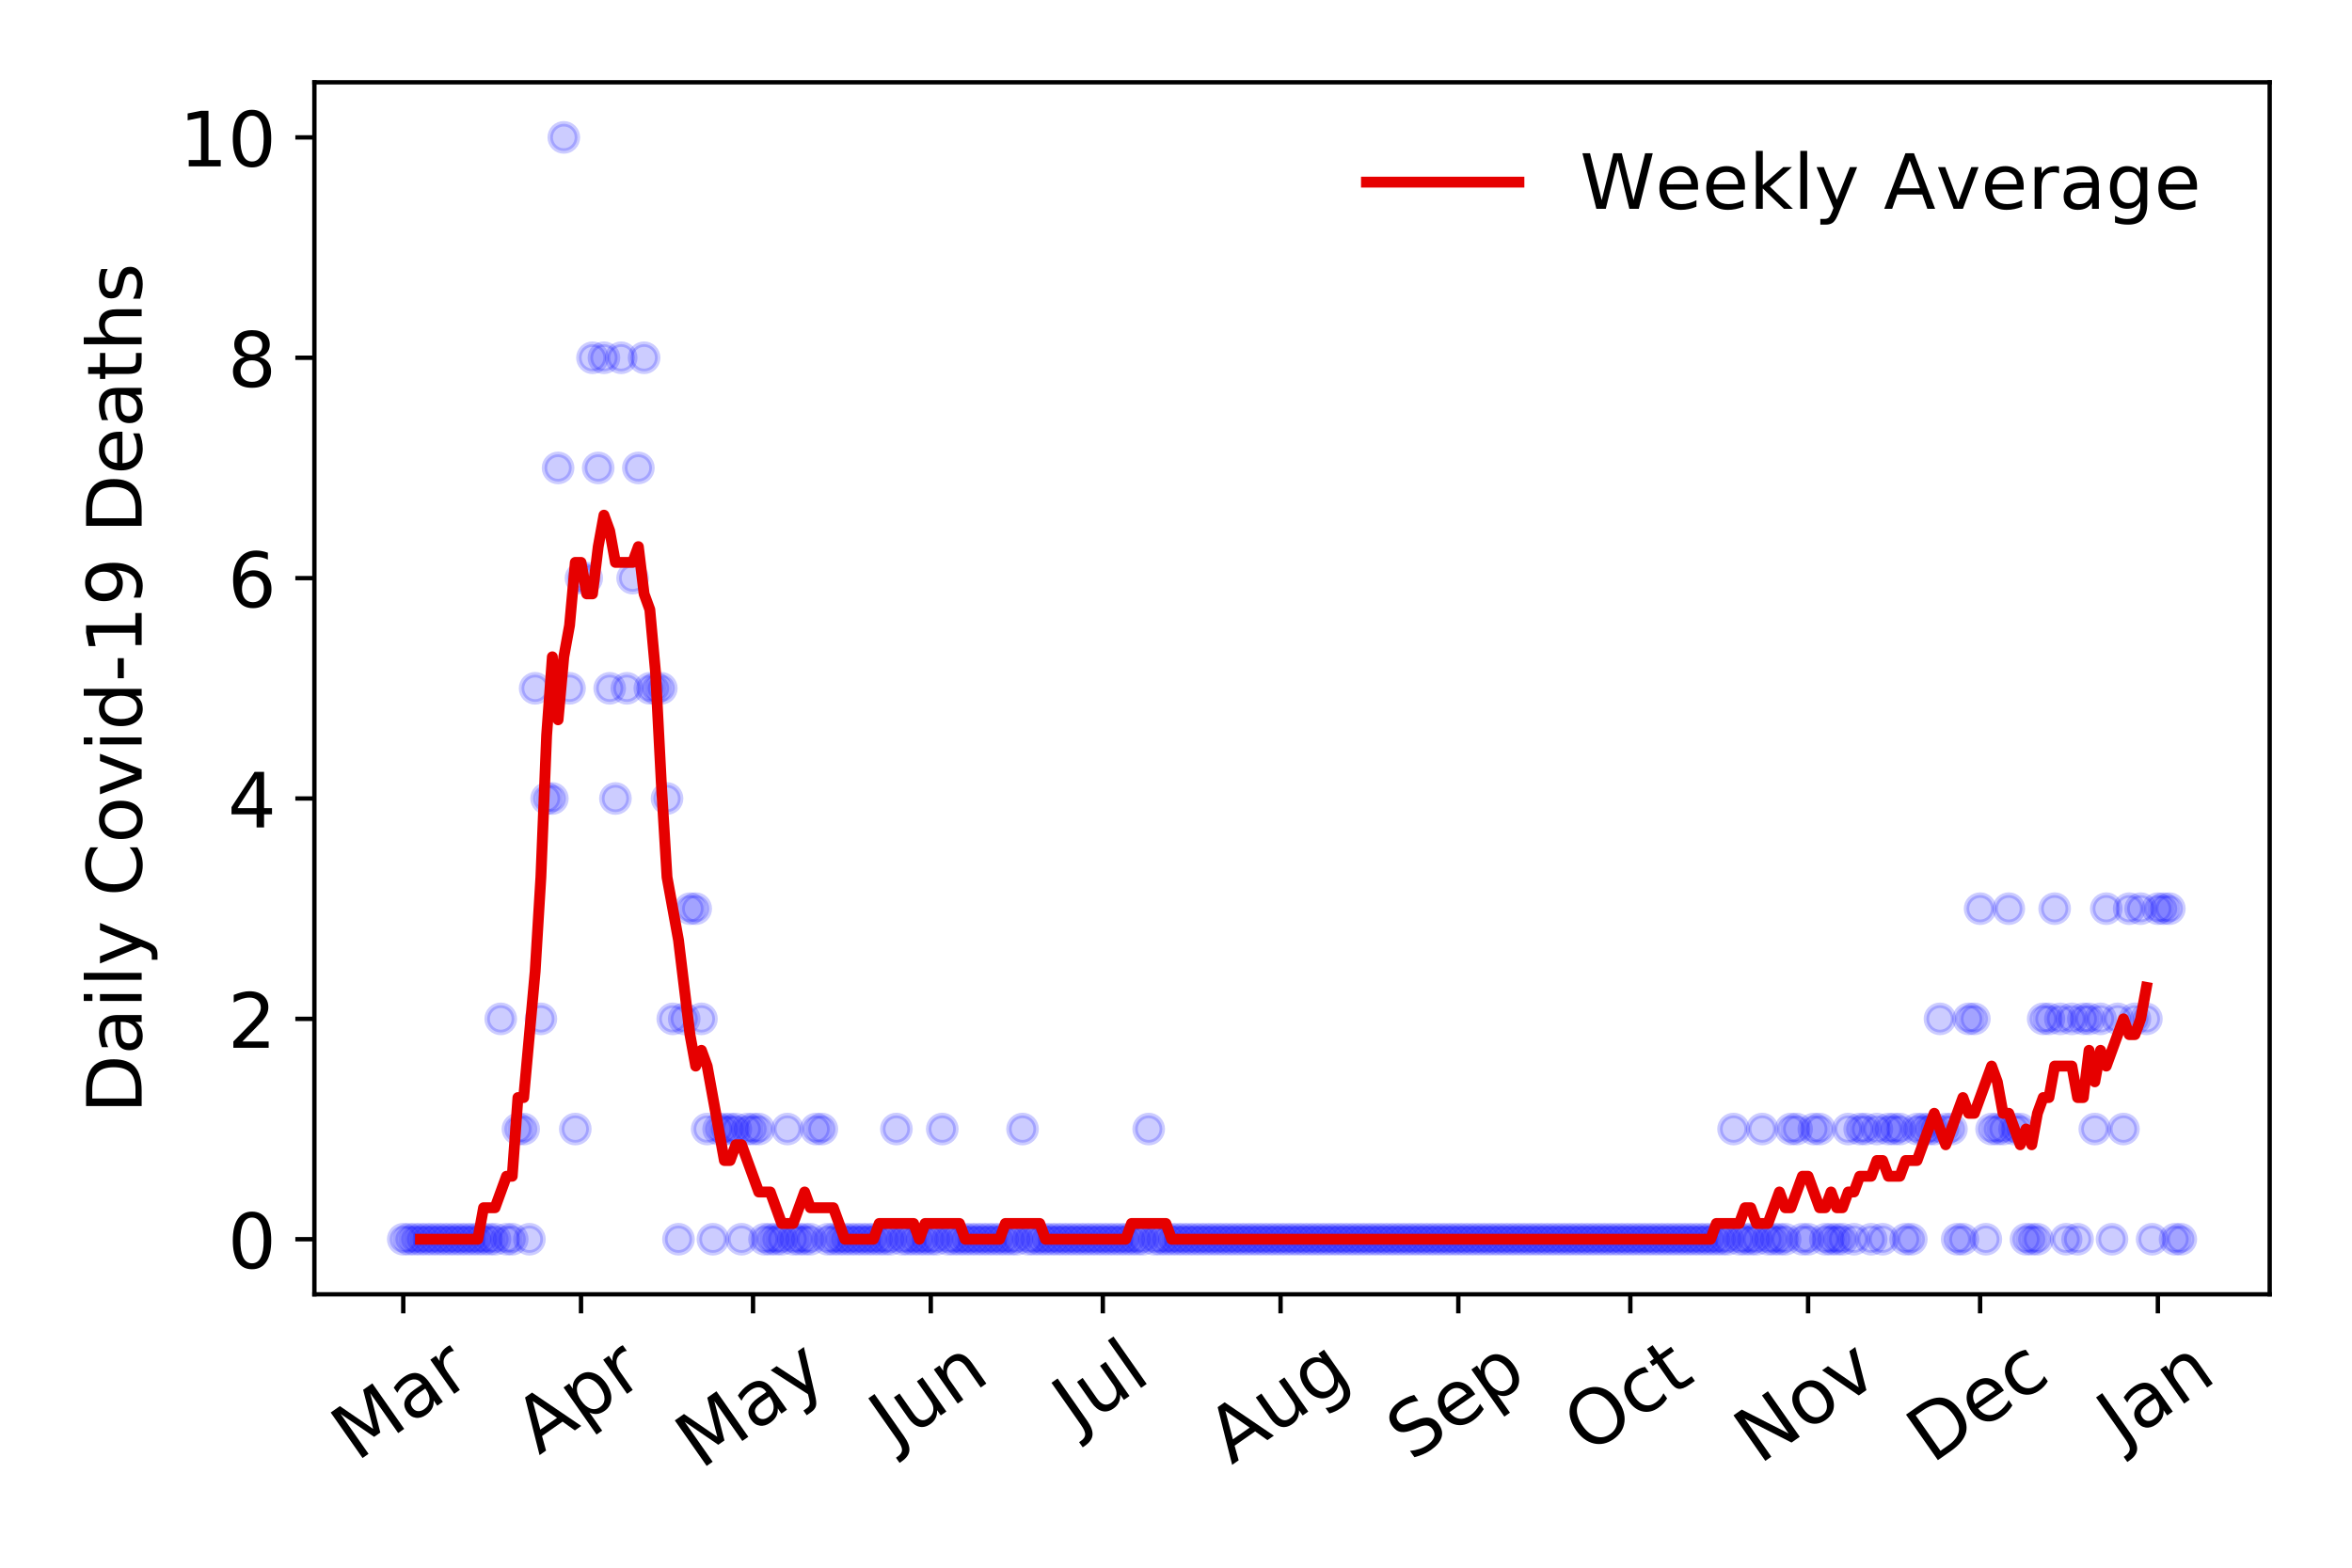 <?xml version="1.0" encoding="utf-8" standalone="no"?>
<!DOCTYPE svg PUBLIC "-//W3C//DTD SVG 1.1//EN"
  "http://www.w3.org/Graphics/SVG/1.1/DTD/svg11.dtd">
<!-- Created with matplotlib (https://matplotlib.org/) -->
<svg height="288pt" version="1.1" viewBox="0 0 432 288" width="432pt" xmlns="http://www.w3.org/2000/svg" xmlns:xlink="http://www.w3.org/1999/xlink">
 <defs>
  <style type="text/css">
*{stroke-linecap:butt;stroke-linejoin:round;}
  </style>
 </defs>
 <g id="figure_1">
  <g id="patch_1">
   <path d="M 0 288 
L 432 288 
L 432 0 
L 0 0 
z
" style="fill:#ffffff;"/>
  </g>
  <g id="axes_1">
   <g id="patch_2">
    <path d="M 57.745 237.778 
L 416.88 237.778 
L 416.88 15.12 
L 57.745 15.12 
z
" style="fill:#ffffff;"/>
   </g>
   <g id="matplotlib.axis_1">
    <g id="xtick_1">
     <g id="line2d_1">
      <defs>
       <path d="M 0 0 
L 0 3.5 
" id="m7b65fb630e" style="stroke:#000000;stroke-width:0.8;"/>
      </defs>
      <g>
       <use style="stroke:#000000;stroke-width:0.8;" x="74.069" xlink:href="#m7b65fb630e" y="237.778"/>
      </g>
     </g>
     <g id="text_1">
      <!-- Mar -->
      <defs>
       <path d="M 9.812 72.906 
L 24.516 72.906 
L 43.109 23.297 
L 61.812 72.906 
L 76.516 72.906 
L 76.516 0 
L 66.891 0 
L 66.891 64.016 
L 48.094 14.016 
L 38.188 14.016 
L 19.391 64.016 
L 19.391 0 
L 9.812 0 
z
" id="DejaVuSans-77"/>
       <path d="M 34.281 27.484 
Q 23.391 27.484 19.188 25 
Q 14.984 22.516 14.984 16.5 
Q 14.984 11.719 18.141 8.906 
Q 21.297 6.109 26.703 6.109 
Q 34.188 6.109 38.703 11.406 
Q 43.219 16.703 43.219 25.484 
L 43.219 27.484 
z
M 52.203 31.203 
L 52.203 0 
L 43.219 0 
L 43.219 8.297 
Q 40.141 3.328 35.547 0.953 
Q 30.953 -1.422 24.312 -1.422 
Q 15.922 -1.422 10.953 3.297 
Q 6 8.016 6 15.922 
Q 6 25.141 12.172 29.828 
Q 18.359 34.516 30.609 34.516 
L 43.219 34.516 
L 43.219 35.406 
Q 43.219 41.609 39.141 45 
Q 35.062 48.391 27.688 48.391 
Q 23 48.391 18.547 47.266 
Q 14.109 46.141 10.016 43.891 
L 10.016 52.203 
Q 14.938 54.109 19.578 55.047 
Q 24.219 56 28.609 56 
Q 40.484 56 46.344 49.844 
Q 52.203 43.703 52.203 31.203 
z
" id="DejaVuSans-97"/>
       <path d="M 41.109 46.297 
Q 39.594 47.172 37.812 47.578 
Q 36.031 48 33.891 48 
Q 26.266 48 22.188 43.047 
Q 18.109 38.094 18.109 28.812 
L 18.109 0 
L 9.078 0 
L 9.078 54.688 
L 18.109 54.688 
L 18.109 46.188 
Q 20.953 51.172 25.484 53.578 
Q 30.031 56 36.531 56 
Q 37.453 56 38.578 55.875 
Q 39.703 55.766 41.062 55.516 
z
" id="DejaVuSans-114"/>
      </defs>
      <g transform="translate(65.467 268.643)rotate(-35)scale(0.14 -0.14)">
       <use xlink:href="#DejaVuSans-77"/>
       <use x="86.279" xlink:href="#DejaVuSans-97"/>
       <use x="147.559" xlink:href="#DejaVuSans-114"/>
      </g>
     </g>
    </g>
    <g id="xtick_2">
     <g id="line2d_2">
      <g>
       <use style="stroke:#000000;stroke-width:0.8;" x="106.718" xlink:href="#m7b65fb630e" y="237.778"/>
      </g>
     </g>
     <g id="text_2">
      <!-- Apr -->
      <defs>
       <path d="M 34.188 63.188 
L 20.797 26.906 
L 47.609 26.906 
z
M 28.609 72.906 
L 39.797 72.906 
L 67.578 0 
L 57.328 0 
L 50.688 18.703 
L 17.828 18.703 
L 11.188 0 
L 0.781 0 
z
" id="DejaVuSans-65"/>
       <path d="M 18.109 8.203 
L 18.109 -20.797 
L 9.078 -20.797 
L 9.078 54.688 
L 18.109 54.688 
L 18.109 46.391 
Q 20.953 51.266 25.266 53.625 
Q 29.594 56 35.594 56 
Q 45.562 56 51.781 48.094 
Q 58.016 40.188 58.016 27.297 
Q 58.016 14.406 51.781 6.484 
Q 45.562 -1.422 35.594 -1.422 
Q 29.594 -1.422 25.266 0.953 
Q 20.953 3.328 18.109 8.203 
z
M 48.688 27.297 
Q 48.688 37.203 44.609 42.844 
Q 40.531 48.484 33.406 48.484 
Q 26.266 48.484 22.188 42.844 
Q 18.109 37.203 18.109 27.297 
Q 18.109 17.391 22.188 11.75 
Q 26.266 6.109 33.406 6.109 
Q 40.531 6.109 44.609 11.75 
Q 48.688 17.391 48.688 27.297 
z
" id="DejaVuSans-112"/>
      </defs>
      <g transform="translate(99.014 267.384)rotate(-35)scale(0.14 -0.14)">
       <use xlink:href="#DejaVuSans-65"/>
       <use x="68.408" xlink:href="#DejaVuSans-112"/>
       <use x="131.885" xlink:href="#DejaVuSans-114"/>
      </g>
     </g>
    </g>
    <g id="xtick_3">
     <g id="line2d_3">
      <g>
       <use style="stroke:#000000;stroke-width:0.8;" x="138.313" xlink:href="#m7b65fb630e" y="237.778"/>
      </g>
     </g>
     <g id="text_3">
      <!-- May -->
      <defs>
       <path d="M 32.172 -5.078 
Q 28.375 -14.844 24.75 -17.812 
Q 21.141 -20.797 15.094 -20.797 
L 7.906 -20.797 
L 7.906 -13.281 
L 13.188 -13.281 
Q 16.891 -13.281 18.938 -11.516 
Q 21 -9.766 23.484 -3.219 
L 25.094 0.875 
L 2.984 54.688 
L 12.5 54.688 
L 29.594 11.922 
L 46.688 54.688 
L 56.203 54.688 
z
" id="DejaVuSans-121"/>
      </defs>
      <g transform="translate(128.674 270.094)rotate(-35)scale(0.14 -0.14)">
       <use xlink:href="#DejaVuSans-77"/>
       <use x="86.279" xlink:href="#DejaVuSans-97"/>
       <use x="147.559" xlink:href="#DejaVuSans-121"/>
      </g>
     </g>
    </g>
    <g id="xtick_4">
     <g id="line2d_4">
      <g>
       <use style="stroke:#000000;stroke-width:0.8;" x="170.962" xlink:href="#m7b65fb630e" y="237.778"/>
      </g>
     </g>
     <g id="text_4">
      <!-- Jun -->
      <defs>
       <path d="M 9.812 72.906 
L 19.672 72.906 
L 19.672 5.078 
Q 19.672 -8.109 14.672 -14.062 
Q 9.672 -20.016 -1.422 -20.016 
L -5.172 -20.016 
L -5.172 -11.719 
L -2.094 -11.719 
Q 4.438 -11.719 7.125 -8.047 
Q 9.812 -4.391 9.812 5.078 
z
" id="DejaVuSans-74"/>
       <path d="M 8.5 21.578 
L 8.5 54.688 
L 17.484 54.688 
L 17.484 21.922 
Q 17.484 14.156 20.5 10.266 
Q 23.531 6.391 29.594 6.391 
Q 36.859 6.391 41.078 11.031 
Q 45.312 15.672 45.312 23.688 
L 45.312 54.688 
L 54.297 54.688 
L 54.297 0 
L 45.312 0 
L 45.312 8.406 
Q 42.047 3.422 37.719 1 
Q 33.406 -1.422 27.688 -1.422 
Q 18.266 -1.422 13.375 4.438 
Q 8.5 10.297 8.5 21.578 
z
M 31.109 56 
z
" id="DejaVuSans-117"/>
       <path d="M 54.891 33.016 
L 54.891 0 
L 45.906 0 
L 45.906 32.719 
Q 45.906 40.484 42.875 44.328 
Q 39.844 48.188 33.797 48.188 
Q 26.516 48.188 22.312 43.547 
Q 18.109 38.922 18.109 30.906 
L 18.109 0 
L 9.078 0 
L 9.078 54.688 
L 18.109 54.688 
L 18.109 46.188 
Q 21.344 51.125 25.703 53.562 
Q 30.078 56 35.797 56 
Q 45.219 56 50.047 50.172 
Q 54.891 44.344 54.891 33.016 
z
" id="DejaVuSans-110"/>
      </defs>
      <g transform="translate(164.218 266.039)rotate(-35)scale(0.14 -0.14)">
       <use xlink:href="#DejaVuSans-74"/>
       <use x="29.492" xlink:href="#DejaVuSans-117"/>
       <use x="92.871" xlink:href="#DejaVuSans-110"/>
      </g>
     </g>
    </g>
    <g id="xtick_5">
     <g id="line2d_5">
      <g>
       <use style="stroke:#000000;stroke-width:0.8;" x="202.558" xlink:href="#m7b65fb630e" y="237.778"/>
      </g>
     </g>
     <g id="text_5">
      <!-- Jul -->
      <defs>
       <path d="M 9.422 75.984 
L 18.406 75.984 
L 18.406 0 
L 9.422 0 
z
" id="DejaVuSans-108"/>
      </defs>
      <g transform="translate(197.855 263.181)rotate(-35)scale(0.14 -0.14)">
       <use xlink:href="#DejaVuSans-74"/>
       <use x="29.492" xlink:href="#DejaVuSans-117"/>
       <use x="92.871" xlink:href="#DejaVuSans-108"/>
      </g>
     </g>
    </g>
    <g id="xtick_6">
     <g id="line2d_6">
      <g>
       <use style="stroke:#000000;stroke-width:0.8;" x="235.206" xlink:href="#m7b65fb630e" y="237.778"/>
      </g>
     </g>
     <g id="text_6">
      <!-- Aug -->
      <defs>
       <path d="M 45.406 27.984 
Q 45.406 37.75 41.375 43.109 
Q 37.359 48.484 30.078 48.484 
Q 22.859 48.484 18.828 43.109 
Q 14.797 37.75 14.797 27.984 
Q 14.797 18.266 18.828 12.891 
Q 22.859 7.516 30.078 7.516 
Q 37.359 7.516 41.375 12.891 
Q 45.406 18.266 45.406 27.984 
z
M 54.391 6.781 
Q 54.391 -7.172 48.188 -13.984 
Q 42 -20.797 29.203 -20.797 
Q 24.469 -20.797 20.266 -20.094 
Q 16.062 -19.391 12.109 -17.922 
L 12.109 -9.188 
Q 16.062 -11.328 19.922 -12.344 
Q 23.781 -13.375 27.781 -13.375 
Q 36.625 -13.375 41.016 -8.766 
Q 45.406 -4.156 45.406 5.172 
L 45.406 9.625 
Q 42.625 4.781 38.281 2.391 
Q 33.938 0 27.875 0 
Q 17.828 0 11.672 7.656 
Q 5.516 15.328 5.516 27.984 
Q 5.516 40.672 11.672 48.328 
Q 17.828 56 27.875 56 
Q 33.938 56 38.281 53.609 
Q 42.625 51.219 45.406 46.391 
L 45.406 54.688 
L 54.391 54.688 
z
" id="DejaVuSans-103"/>
      </defs>
      <g transform="translate(226.225 269.172)rotate(-35)scale(0.14 -0.14)">
       <use xlink:href="#DejaVuSans-65"/>
       <use x="68.408" xlink:href="#DejaVuSans-117"/>
       <use x="131.787" xlink:href="#DejaVuSans-103"/>
      </g>
     </g>
    </g>
    <g id="xtick_7">
     <g id="line2d_7">
      <g>
       <use style="stroke:#000000;stroke-width:0.8;" x="267.855" xlink:href="#m7b65fb630e" y="237.778"/>
      </g>
     </g>
     <g id="text_7">
      <!-- Sep -->
      <defs>
       <path d="M 53.516 70.516 
L 53.516 60.891 
Q 47.906 63.578 42.922 64.891 
Q 37.938 66.219 33.297 66.219 
Q 25.25 66.219 20.875 63.094 
Q 16.5 59.969 16.5 54.203 
Q 16.5 49.359 19.406 46.891 
Q 22.312 44.438 30.422 42.922 
L 36.375 41.703 
Q 47.406 39.594 52.656 34.297 
Q 57.906 29 57.906 20.125 
Q 57.906 9.516 50.797 4.047 
Q 43.703 -1.422 29.984 -1.422 
Q 24.812 -1.422 18.969 -0.25 
Q 13.141 0.922 6.891 3.219 
L 6.891 13.375 
Q 12.891 10.016 18.656 8.297 
Q 24.422 6.594 29.984 6.594 
Q 38.422 6.594 43.016 9.906 
Q 47.609 13.234 47.609 19.391 
Q 47.609 24.75 44.312 27.781 
Q 41.016 30.812 33.5 32.328 
L 27.484 33.5 
Q 16.453 35.688 11.516 40.375 
Q 6.594 45.062 6.594 53.422 
Q 6.594 63.094 13.406 68.656 
Q 20.219 74.219 32.172 74.219 
Q 37.312 74.219 42.625 73.281 
Q 47.953 72.359 53.516 70.516 
z
" id="DejaVuSans-83"/>
       <path d="M 56.203 29.594 
L 56.203 25.203 
L 14.891 25.203 
Q 15.484 15.922 20.484 11.062 
Q 25.484 6.203 34.422 6.203 
Q 39.594 6.203 44.453 7.469 
Q 49.312 8.734 54.109 11.281 
L 54.109 2.781 
Q 49.266 0.734 44.188 -0.344 
Q 39.109 -1.422 33.891 -1.422 
Q 20.797 -1.422 13.156 6.188 
Q 5.516 13.812 5.516 26.812 
Q 5.516 40.234 12.766 48.109 
Q 20.016 56 32.328 56 
Q 43.359 56 49.781 48.891 
Q 56.203 41.797 56.203 29.594 
z
M 47.219 32.234 
Q 47.125 39.594 43.094 43.984 
Q 39.062 48.391 32.422 48.391 
Q 24.906 48.391 20.391 44.141 
Q 15.875 39.891 15.188 32.172 
z
" id="DejaVuSans-101"/>
      </defs>
      <g transform="translate(259.262 268.629)rotate(-35)scale(0.14 -0.14)">
       <use xlink:href="#DejaVuSans-83"/>
       <use x="63.477" xlink:href="#DejaVuSans-101"/>
       <use x="125" xlink:href="#DejaVuSans-112"/>
      </g>
     </g>
    </g>
    <g id="xtick_8">
     <g id="line2d_8">
      <g>
       <use style="stroke:#000000;stroke-width:0.8;" x="299.45" xlink:href="#m7b65fb630e" y="237.778"/>
      </g>
     </g>
     <g id="text_8">
      <!-- Oct -->
      <defs>
       <path d="M 39.406 66.219 
Q 28.656 66.219 22.328 58.203 
Q 16.016 50.203 16.016 36.375 
Q 16.016 22.609 22.328 14.594 
Q 28.656 6.594 39.406 6.594 
Q 50.141 6.594 56.422 14.594 
Q 62.703 22.609 62.703 36.375 
Q 62.703 50.203 56.422 58.203 
Q 50.141 66.219 39.406 66.219 
z
M 39.406 74.219 
Q 54.734 74.219 63.906 63.938 
Q 73.094 53.656 73.094 36.375 
Q 73.094 19.141 63.906 8.859 
Q 54.734 -1.422 39.406 -1.422 
Q 24.031 -1.422 14.812 8.828 
Q 5.609 19.094 5.609 36.375 
Q 5.609 53.656 14.812 63.938 
Q 24.031 74.219 39.406 74.219 
z
" id="DejaVuSans-79"/>
       <path d="M 48.781 52.594 
L 48.781 44.188 
Q 44.969 46.297 41.141 47.344 
Q 37.312 48.391 33.406 48.391 
Q 24.656 48.391 19.812 42.844 
Q 14.984 37.312 14.984 27.297 
Q 14.984 17.281 19.812 11.734 
Q 24.656 6.203 33.406 6.203 
Q 37.312 6.203 41.141 7.25 
Q 44.969 8.297 48.781 10.406 
L 48.781 2.094 
Q 45.016 0.344 40.984 -0.531 
Q 36.969 -1.422 32.422 -1.422 
Q 20.062 -1.422 12.781 6.344 
Q 5.516 14.109 5.516 27.297 
Q 5.516 40.672 12.859 48.328 
Q 20.219 56 33.016 56 
Q 37.156 56 41.109 55.141 
Q 45.062 54.297 48.781 52.594 
z
" id="DejaVuSans-99"/>
       <path d="M 18.312 70.219 
L 18.312 54.688 
L 36.812 54.688 
L 36.812 47.703 
L 18.312 47.703 
L 18.312 18.016 
Q 18.312 11.328 20.141 9.422 
Q 21.969 7.516 27.594 7.516 
L 36.812 7.516 
L 36.812 0 
L 27.594 0 
Q 17.188 0 13.234 3.875 
Q 9.281 7.766 9.281 18.016 
L 9.281 47.703 
L 2.688 47.703 
L 2.688 54.688 
L 9.281 54.688 
L 9.281 70.219 
z
" id="DejaVuSans-116"/>
      </defs>
      <g transform="translate(291.751 267.377)rotate(-35)scale(0.14 -0.14)">
       <use xlink:href="#DejaVuSans-79"/>
       <use x="78.711" xlink:href="#DejaVuSans-99"/>
       <use x="133.691" xlink:href="#DejaVuSans-116"/>
      </g>
     </g>
    </g>
    <g id="xtick_9">
     <g id="line2d_9">
      <g>
       <use style="stroke:#000000;stroke-width:0.8;" x="332.099" xlink:href="#m7b65fb630e" y="237.778"/>
      </g>
     </g>
     <g id="text_9">
      <!-- Nov -->
      <defs>
       <path d="M 9.812 72.906 
L 23.094 72.906 
L 55.422 11.922 
L 55.422 72.906 
L 64.984 72.906 
L 64.984 0 
L 51.703 0 
L 19.391 60.984 
L 19.391 0 
L 9.812 0 
z
" id="DejaVuSans-78"/>
       <path d="M 30.609 48.391 
Q 23.391 48.391 19.188 42.75 
Q 14.984 37.109 14.984 27.297 
Q 14.984 17.484 19.156 11.844 
Q 23.344 6.203 30.609 6.203 
Q 37.797 6.203 41.984 11.859 
Q 46.188 17.531 46.188 27.297 
Q 46.188 37.016 41.984 42.703 
Q 37.797 48.391 30.609 48.391 
z
M 30.609 56 
Q 42.328 56 49.016 48.375 
Q 55.719 40.766 55.719 27.297 
Q 55.719 13.875 49.016 6.219 
Q 42.328 -1.422 30.609 -1.422 
Q 18.844 -1.422 12.172 6.219 
Q 5.516 13.875 5.516 27.297 
Q 5.516 40.766 12.172 48.375 
Q 18.844 56 30.609 56 
z
" id="DejaVuSans-111"/>
       <path d="M 2.984 54.688 
L 12.5 54.688 
L 29.594 8.797 
L 46.688 54.688 
L 56.203 54.688 
L 35.688 0 
L 23.484 0 
z
" id="DejaVuSans-118"/>
      </defs>
      <g transform="translate(323.122 269.166)rotate(-35)scale(0.14 -0.14)">
       <use xlink:href="#DejaVuSans-78"/>
       <use x="74.805" xlink:href="#DejaVuSans-111"/>
       <use x="135.986" xlink:href="#DejaVuSans-118"/>
      </g>
     </g>
    </g>
    <g id="xtick_10">
     <g id="line2d_10">
      <g>
       <use style="stroke:#000000;stroke-width:0.8;" x="363.694" xlink:href="#m7b65fb630e" y="237.778"/>
      </g>
     </g>
     <g id="text_10">
      <!-- Dec -->
      <defs>
       <path d="M 19.672 64.797 
L 19.672 8.109 
L 31.594 8.109 
Q 46.688 8.109 53.688 14.938 
Q 60.688 21.781 60.688 36.531 
Q 60.688 51.172 53.688 57.984 
Q 46.688 64.797 31.594 64.797 
z
M 9.812 72.906 
L 30.078 72.906 
Q 51.266 72.906 61.172 64.094 
Q 71.094 55.281 71.094 36.531 
Q 71.094 17.672 61.125 8.828 
Q 51.172 0 30.078 0 
L 9.812 0 
z
" id="DejaVuSans-68"/>
      </defs>
      <g transform="translate(354.814 269.032)rotate(-35)scale(0.14 -0.14)">
       <use xlink:href="#DejaVuSans-68"/>
       <use x="77.002" xlink:href="#DejaVuSans-101"/>
       <use x="138.525" xlink:href="#DejaVuSans-99"/>
      </g>
     </g>
    </g>
    <g id="xtick_11">
     <g id="line2d_11">
      <g>
       <use style="stroke:#000000;stroke-width:0.8;" x="396.343" xlink:href="#m7b65fb630e" y="237.778"/>
      </g>
     </g>
     <g id="text_11">
      <!-- Jan -->
      <g transform="translate(389.719 265.871)rotate(-35)scale(0.14 -0.14)">
       <use xlink:href="#DejaVuSans-74"/>
       <use x="29.492" xlink:href="#DejaVuSans-97"/>
       <use x="90.771" xlink:href="#DejaVuSans-110"/>
      </g>
     </g>
    </g>
   </g>
   <g id="matplotlib.axis_2">
    <g id="ytick_1">
     <g id="line2d_12">
      <defs>
       <path d="M 0 0 
L -3.5 0 
" id="m618fac7e52" style="stroke:#000000;stroke-width:0.8;"/>
      </defs>
      <g>
       <use style="stroke:#000000;stroke-width:0.8;" x="57.745" xlink:href="#m618fac7e52" y="227.657"/>
      </g>
     </g>
     <g id="text_12">
      <!-- 0 -->
      <defs>
       <path d="M 31.781 66.406 
Q 24.172 66.406 20.328 58.906 
Q 16.5 51.422 16.5 36.375 
Q 16.5 21.391 20.328 13.891 
Q 24.172 6.391 31.781 6.391 
Q 39.453 6.391 43.281 13.891 
Q 47.125 21.391 47.125 36.375 
Q 47.125 51.422 43.281 58.906 
Q 39.453 66.406 31.781 66.406 
z
M 31.781 74.219 
Q 44.047 74.219 50.516 64.516 
Q 56.984 54.828 56.984 36.375 
Q 56.984 17.969 50.516 8.266 
Q 44.047 -1.422 31.781 -1.422 
Q 19.531 -1.422 13.062 8.266 
Q 6.594 17.969 6.594 36.375 
Q 6.594 54.828 13.062 64.516 
Q 19.531 74.219 31.781 74.219 
z
" id="DejaVuSans-48"/>
      </defs>
      <g transform="translate(41.837 232.976)scale(0.14 -0.14)">
       <use xlink:href="#DejaVuSans-48"/>
      </g>
     </g>
    </g>
    <g id="ytick_2">
     <g id="line2d_13">
      <g>
       <use style="stroke:#000000;stroke-width:0.8;" x="57.745" xlink:href="#m618fac7e52" y="187.174"/>
      </g>
     </g>
     <g id="text_13">
      <!-- 2 -->
      <defs>
       <path d="M 19.188 8.297 
L 53.609 8.297 
L 53.609 0 
L 7.328 0 
L 7.328 8.297 
Q 12.938 14.109 22.625 23.891 
Q 32.328 33.688 34.812 36.531 
Q 39.547 41.844 41.422 45.531 
Q 43.312 49.219 43.312 52.781 
Q 43.312 58.594 39.234 62.25 
Q 35.156 65.922 28.609 65.922 
Q 23.969 65.922 18.812 64.312 
Q 13.672 62.703 7.812 59.422 
L 7.812 69.391 
Q 13.766 71.781 18.938 73 
Q 24.125 74.219 28.422 74.219 
Q 39.75 74.219 46.484 68.547 
Q 53.219 62.891 53.219 53.422 
Q 53.219 48.922 51.531 44.891 
Q 49.859 40.875 45.406 35.406 
Q 44.188 33.984 37.641 27.219 
Q 31.109 20.453 19.188 8.297 
z
" id="DejaVuSans-50"/>
      </defs>
      <g transform="translate(41.837 192.493)scale(0.14 -0.14)">
       <use xlink:href="#DejaVuSans-50"/>
      </g>
     </g>
    </g>
    <g id="ytick_3">
     <g id="line2d_14">
      <g>
       <use style="stroke:#000000;stroke-width:0.8;" x="57.745" xlink:href="#m618fac7e52" y="146.691"/>
      </g>
     </g>
     <g id="text_14">
      <!-- 4 -->
      <defs>
       <path d="M 37.797 64.312 
L 12.891 25.391 
L 37.797 25.391 
z
M 35.203 72.906 
L 47.609 72.906 
L 47.609 25.391 
L 58.016 25.391 
L 58.016 17.188 
L 47.609 17.188 
L 47.609 0 
L 37.797 0 
L 37.797 17.188 
L 4.891 17.188 
L 4.891 26.703 
z
" id="DejaVuSans-52"/>
      </defs>
      <g transform="translate(41.837 152.01)scale(0.14 -0.14)">
       <use xlink:href="#DejaVuSans-52"/>
      </g>
     </g>
    </g>
    <g id="ytick_4">
     <g id="line2d_15">
      <g>
       <use style="stroke:#000000;stroke-width:0.8;" x="57.745" xlink:href="#m618fac7e52" y="106.207"/>
      </g>
     </g>
     <g id="text_15">
      <!-- 6 -->
      <defs>
       <path d="M 33.016 40.375 
Q 26.375 40.375 22.484 35.828 
Q 18.609 31.297 18.609 23.391 
Q 18.609 15.531 22.484 10.953 
Q 26.375 6.391 33.016 6.391 
Q 39.656 6.391 43.531 10.953 
Q 47.406 15.531 47.406 23.391 
Q 47.406 31.297 43.531 35.828 
Q 39.656 40.375 33.016 40.375 
z
M 52.594 71.297 
L 52.594 62.312 
Q 48.875 64.062 45.094 64.984 
Q 41.312 65.922 37.594 65.922 
Q 27.828 65.922 22.672 59.328 
Q 17.531 52.734 16.797 39.406 
Q 19.672 43.656 24.016 45.922 
Q 28.375 48.188 33.594 48.188 
Q 44.578 48.188 50.953 41.516 
Q 57.328 34.859 57.328 23.391 
Q 57.328 12.156 50.688 5.359 
Q 44.047 -1.422 33.016 -1.422 
Q 20.359 -1.422 13.672 8.266 
Q 6.984 17.969 6.984 36.375 
Q 6.984 53.656 15.188 63.938 
Q 23.391 74.219 37.203 74.219 
Q 40.922 74.219 44.703 73.484 
Q 48.484 72.75 52.594 71.297 
z
" id="DejaVuSans-54"/>
      </defs>
      <g transform="translate(41.837 111.526)scale(0.14 -0.14)">
       <use xlink:href="#DejaVuSans-54"/>
      </g>
     </g>
    </g>
    <g id="ytick_5">
     <g id="line2d_16">
      <g>
       <use style="stroke:#000000;stroke-width:0.8;" x="57.745" xlink:href="#m618fac7e52" y="65.724"/>
      </g>
     </g>
     <g id="text_16">
      <!-- 8 -->
      <defs>
       <path d="M 31.781 34.625 
Q 24.75 34.625 20.719 30.859 
Q 16.703 27.094 16.703 20.516 
Q 16.703 13.922 20.719 10.156 
Q 24.75 6.391 31.781 6.391 
Q 38.812 6.391 42.859 10.172 
Q 46.922 13.969 46.922 20.516 
Q 46.922 27.094 42.891 30.859 
Q 38.875 34.625 31.781 34.625 
z
M 21.922 38.812 
Q 15.578 40.375 12.031 44.719 
Q 8.5 49.078 8.5 55.328 
Q 8.5 64.062 14.719 69.141 
Q 20.953 74.219 31.781 74.219 
Q 42.672 74.219 48.875 69.141 
Q 55.078 64.062 55.078 55.328 
Q 55.078 49.078 51.531 44.719 
Q 48 40.375 41.703 38.812 
Q 48.828 37.156 52.797 32.312 
Q 56.781 27.484 56.781 20.516 
Q 56.781 9.906 50.312 4.234 
Q 43.844 -1.422 31.781 -1.422 
Q 19.734 -1.422 13.25 4.234 
Q 6.781 9.906 6.781 20.516 
Q 6.781 27.484 10.781 32.312 
Q 14.797 37.156 21.922 38.812 
z
M 18.312 54.391 
Q 18.312 48.734 21.844 45.562 
Q 25.391 42.391 31.781 42.391 
Q 38.141 42.391 41.719 45.562 
Q 45.312 48.734 45.312 54.391 
Q 45.312 60.062 41.719 63.234 
Q 38.141 66.406 31.781 66.406 
Q 25.391 66.406 21.844 63.234 
Q 18.312 60.062 18.312 54.391 
z
" id="DejaVuSans-56"/>
      </defs>
      <g transform="translate(41.837 71.043)scale(0.14 -0.14)">
       <use xlink:href="#DejaVuSans-56"/>
      </g>
     </g>
    </g>
    <g id="ytick_6">
     <g id="line2d_17">
      <g>
       <use style="stroke:#000000;stroke-width:0.8;" x="57.745" xlink:href="#m618fac7e52" y="25.241"/>
      </g>
     </g>
     <g id="text_17">
      <!-- 10 -->
      <defs>
       <path d="M 12.406 8.297 
L 28.516 8.297 
L 28.516 63.922 
L 10.984 60.406 
L 10.984 69.391 
L 28.422 72.906 
L 38.281 72.906 
L 38.281 8.297 
L 54.391 8.297 
L 54.391 0 
L 12.406 0 
z
" id="DejaVuSans-49"/>
      </defs>
      <g transform="translate(32.93 30.56)scale(0.14 -0.14)">
       <use xlink:href="#DejaVuSans-49"/>
       <use x="63.623" xlink:href="#DejaVuSans-48"/>
      </g>
     </g>
    </g>
    <g id="text_18">
     <!-- Daily Covid-19 Deaths -->
     <defs>
      <path d="M 9.422 54.688 
L 18.406 54.688 
L 18.406 0 
L 9.422 0 
z
M 9.422 75.984 
L 18.406 75.984 
L 18.406 64.594 
L 9.422 64.594 
z
" id="DejaVuSans-105"/>
      <path id="DejaVuSans-32"/>
      <path d="M 64.406 67.281 
L 64.406 56.891 
Q 59.422 61.531 53.781 63.812 
Q 48.141 66.109 41.797 66.109 
Q 29.297 66.109 22.656 58.469 
Q 16.016 50.828 16.016 36.375 
Q 16.016 21.969 22.656 14.328 
Q 29.297 6.688 41.797 6.688 
Q 48.141 6.688 53.781 8.984 
Q 59.422 11.281 64.406 15.922 
L 64.406 5.609 
Q 59.234 2.094 53.438 0.328 
Q 47.656 -1.422 41.219 -1.422 
Q 24.656 -1.422 15.125 8.703 
Q 5.609 18.844 5.609 36.375 
Q 5.609 53.953 15.125 64.078 
Q 24.656 74.219 41.219 74.219 
Q 47.75 74.219 53.531 72.484 
Q 59.328 70.75 64.406 67.281 
z
" id="DejaVuSans-67"/>
      <path d="M 45.406 46.391 
L 45.406 75.984 
L 54.391 75.984 
L 54.391 0 
L 45.406 0 
L 45.406 8.203 
Q 42.578 3.328 38.25 0.953 
Q 33.938 -1.422 27.875 -1.422 
Q 17.969 -1.422 11.734 6.484 
Q 5.516 14.406 5.516 27.297 
Q 5.516 40.188 11.734 48.094 
Q 17.969 56 27.875 56 
Q 33.938 56 38.25 53.625 
Q 42.578 51.266 45.406 46.391 
z
M 14.797 27.297 
Q 14.797 17.391 18.875 11.75 
Q 22.953 6.109 30.078 6.109 
Q 37.203 6.109 41.297 11.75 
Q 45.406 17.391 45.406 27.297 
Q 45.406 37.203 41.297 42.844 
Q 37.203 48.484 30.078 48.484 
Q 22.953 48.484 18.875 42.844 
Q 14.797 37.203 14.797 27.297 
z
" id="DejaVuSans-100"/>
      <path d="M 4.891 31.391 
L 31.203 31.391 
L 31.203 23.391 
L 4.891 23.391 
z
" id="DejaVuSans-45"/>
      <path d="M 10.984 1.516 
L 10.984 10.5 
Q 14.703 8.734 18.5 7.812 
Q 22.312 6.891 25.984 6.891 
Q 35.75 6.891 40.891 13.453 
Q 46.047 20.016 46.781 33.406 
Q 43.953 29.203 39.594 26.953 
Q 35.25 24.703 29.984 24.703 
Q 19.047 24.703 12.672 31.312 
Q 6.297 37.938 6.297 49.422 
Q 6.297 60.641 12.938 67.422 
Q 19.578 74.219 30.609 74.219 
Q 43.266 74.219 49.922 64.516 
Q 56.594 54.828 56.594 36.375 
Q 56.594 19.141 48.406 8.859 
Q 40.234 -1.422 26.422 -1.422 
Q 22.703 -1.422 18.891 -0.688 
Q 15.094 0.047 10.984 1.516 
z
M 30.609 32.422 
Q 37.25 32.422 41.125 36.953 
Q 45.016 41.5 45.016 49.422 
Q 45.016 57.281 41.125 61.844 
Q 37.25 66.406 30.609 66.406 
Q 23.969 66.406 20.094 61.844 
Q 16.219 57.281 16.219 49.422 
Q 16.219 41.5 20.094 36.953 
Q 23.969 32.422 30.609 32.422 
z
" id="DejaVuSans-57"/>
      <path d="M 54.891 33.016 
L 54.891 0 
L 45.906 0 
L 45.906 32.719 
Q 45.906 40.484 42.875 44.328 
Q 39.844 48.188 33.797 48.188 
Q 26.516 48.188 22.312 43.547 
Q 18.109 38.922 18.109 30.906 
L 18.109 0 
L 9.078 0 
L 9.078 75.984 
L 18.109 75.984 
L 18.109 46.188 
Q 21.344 51.125 25.703 53.562 
Q 30.078 56 35.797 56 
Q 45.219 56 50.047 50.172 
Q 54.891 44.344 54.891 33.016 
z
" id="DejaVuSans-104"/>
      <path d="M 44.281 53.078 
L 44.281 44.578 
Q 40.484 46.531 36.375 47.5 
Q 32.281 48.484 27.875 48.484 
Q 21.188 48.484 17.844 46.438 
Q 14.5 44.391 14.5 40.281 
Q 14.5 37.156 16.891 35.375 
Q 19.281 33.594 26.516 31.984 
L 29.594 31.297 
Q 39.156 29.25 43.188 25.516 
Q 47.219 21.781 47.219 15.094 
Q 47.219 7.469 41.188 3.016 
Q 35.156 -1.422 24.609 -1.422 
Q 20.219 -1.422 15.453 -0.562 
Q 10.688 0.297 5.422 2 
L 5.422 11.281 
Q 10.406 8.688 15.234 7.391 
Q 20.062 6.109 24.812 6.109 
Q 31.156 6.109 34.562 8.281 
Q 37.984 10.453 37.984 14.406 
Q 37.984 18.062 35.516 20.016 
Q 33.062 21.969 24.703 23.781 
L 21.578 24.516 
Q 13.234 26.266 9.516 29.906 
Q 5.812 33.547 5.812 39.891 
Q 5.812 47.609 11.281 51.797 
Q 16.75 56 26.812 56 
Q 31.781 56 36.172 55.266 
Q 40.578 54.547 44.281 53.078 
z
" id="DejaVuSans-115"/>
     </defs>
     <g transform="translate(26.018 204.56)rotate(-90)scale(0.14 -0.14)">
      <use xlink:href="#DejaVuSans-68"/>
      <use x="77.002" xlink:href="#DejaVuSans-97"/>
      <use x="138.281" xlink:href="#DejaVuSans-105"/>
      <use x="166.064" xlink:href="#DejaVuSans-108"/>
      <use x="193.848" xlink:href="#DejaVuSans-121"/>
      <use x="253.027" xlink:href="#DejaVuSans-32"/>
      <use x="284.814" xlink:href="#DejaVuSans-67"/>
      <use x="354.639" xlink:href="#DejaVuSans-111"/>
      <use x="415.82" xlink:href="#DejaVuSans-118"/>
      <use x="475" xlink:href="#DejaVuSans-105"/>
      <use x="502.783" xlink:href="#DejaVuSans-100"/>
      <use x="566.26" xlink:href="#DejaVuSans-45"/>
      <use x="602.344" xlink:href="#DejaVuSans-49"/>
      <use x="665.967" xlink:href="#DejaVuSans-57"/>
      <use x="729.59" xlink:href="#DejaVuSans-32"/>
      <use x="761.377" xlink:href="#DejaVuSans-68"/>
      <use x="838.379" xlink:href="#DejaVuSans-101"/>
      <use x="899.902" xlink:href="#DejaVuSans-97"/>
      <use x="961.182" xlink:href="#DejaVuSans-116"/>
      <use x="1000.391" xlink:href="#DejaVuSans-104"/>
      <use x="1063.77" xlink:href="#DejaVuSans-115"/>
     </g>
    </g>
   </g>
   <g id="line2d_18">
    <defs>
     <path d="M 0 2.5 
C 0.663 2.5 1.299 2.237 1.768 1.768 
C 2.237 1.299 2.5 0.663 2.5 0 
C 2.5 -0.663 2.237 -1.299 1.768 -1.768 
C 1.299 -2.237 0.663 -2.5 0 -2.5 
C -0.663 -2.5 -1.299 -2.237 -1.768 -1.768 
C -2.237 -1.299 -2.5 -0.663 -2.5 0 
C -2.5 0.663 -2.237 1.299 -1.768 1.768 
C -1.299 2.237 -0.663 2.5 0 2.5 
z
" id="mf2f0b3b7a4" style="stroke:#0000ff;stroke-opacity:0.2;"/>
    </defs>
    <g clip-path="url(#pfb72c2e4ce)">
     <use style="fill:#0000ff;fill-opacity:0.2;stroke:#0000ff;stroke-opacity:0.2;" x="74.069" xlink:href="#mf2f0b3b7a4" y="227.657"/>
     <use style="fill:#0000ff;fill-opacity:0.2;stroke:#0000ff;stroke-opacity:0.2;" x="75.123" xlink:href="#mf2f0b3b7a4" y="227.657"/>
     <use style="fill:#0000ff;fill-opacity:0.2;stroke:#0000ff;stroke-opacity:0.2;" x="76.176" xlink:href="#mf2f0b3b7a4" y="227.657"/>
     <use style="fill:#0000ff;fill-opacity:0.2;stroke:#0000ff;stroke-opacity:0.2;" x="77.229" xlink:href="#mf2f0b3b7a4" y="227.657"/>
     <use style="fill:#0000ff;fill-opacity:0.2;stroke:#0000ff;stroke-opacity:0.2;" x="78.282" xlink:href="#mf2f0b3b7a4" y="227.657"/>
     <use style="fill:#0000ff;fill-opacity:0.2;stroke:#0000ff;stroke-opacity:0.2;" x="79.335" xlink:href="#mf2f0b3b7a4" y="227.657"/>
     <use style="fill:#0000ff;fill-opacity:0.2;stroke:#0000ff;stroke-opacity:0.2;" x="80.388" xlink:href="#mf2f0b3b7a4" y="227.657"/>
     <use style="fill:#0000ff;fill-opacity:0.2;stroke:#0000ff;stroke-opacity:0.2;" x="81.442" xlink:href="#mf2f0b3b7a4" y="227.657"/>
     <use style="fill:#0000ff;fill-opacity:0.2;stroke:#0000ff;stroke-opacity:0.2;" x="82.495" xlink:href="#mf2f0b3b7a4" y="227.657"/>
     <use style="fill:#0000ff;fill-opacity:0.2;stroke:#0000ff;stroke-opacity:0.2;" x="83.548" xlink:href="#mf2f0b3b7a4" y="227.657"/>
     <use style="fill:#0000ff;fill-opacity:0.2;stroke:#0000ff;stroke-opacity:0.2;" x="84.601" xlink:href="#mf2f0b3b7a4" y="227.657"/>
     <use style="fill:#0000ff;fill-opacity:0.2;stroke:#0000ff;stroke-opacity:0.2;" x="85.654" xlink:href="#mf2f0b3b7a4" y="227.657"/>
     <use style="fill:#0000ff;fill-opacity:0.2;stroke:#0000ff;stroke-opacity:0.2;" x="86.707" xlink:href="#mf2f0b3b7a4" y="227.657"/>
     <use style="fill:#0000ff;fill-opacity:0.2;stroke:#0000ff;stroke-opacity:0.2;" x="87.761" xlink:href="#mf2f0b3b7a4" y="227.657"/>
     <use style="fill:#0000ff;fill-opacity:0.2;stroke:#0000ff;stroke-opacity:0.2;" x="88.814" xlink:href="#mf2f0b3b7a4" y="227.657"/>
     <use style="fill:#0000ff;fill-opacity:0.2;stroke:#0000ff;stroke-opacity:0.2;" x="89.867" xlink:href="#mf2f0b3b7a4" y="227.657"/>
     <use style="fill:#0000ff;fill-opacity:0.2;stroke:#0000ff;stroke-opacity:0.2;" x="90.92" xlink:href="#mf2f0b3b7a4" y="227.657"/>
     <use style="fill:#0000ff;fill-opacity:0.2;stroke:#0000ff;stroke-opacity:0.2;" x="91.973" xlink:href="#mf2f0b3b7a4" y="187.174"/>
     <use style="fill:#0000ff;fill-opacity:0.2;stroke:#0000ff;stroke-opacity:0.2;" x="93.027" xlink:href="#mf2f0b3b7a4" y="227.657"/>
     <use style="fill:#0000ff;fill-opacity:0.2;stroke:#0000ff;stroke-opacity:0.2;" x="94.08" xlink:href="#mf2f0b3b7a4" y="227.657"/>
     <use style="fill:#0000ff;fill-opacity:0.2;stroke:#0000ff;stroke-opacity:0.2;" x="95.133" xlink:href="#mf2f0b3b7a4" y="207.416"/>
     <use style="fill:#0000ff;fill-opacity:0.2;stroke:#0000ff;stroke-opacity:0.2;" x="96.186" xlink:href="#mf2f0b3b7a4" y="207.416"/>
     <use style="fill:#0000ff;fill-opacity:0.2;stroke:#0000ff;stroke-opacity:0.2;" x="97.239" xlink:href="#mf2f0b3b7a4" y="227.657"/>
     <use style="fill:#0000ff;fill-opacity:0.2;stroke:#0000ff;stroke-opacity:0.2;" x="98.293" xlink:href="#mf2f0b3b7a4" y="126.449"/>
     <use style="fill:#0000ff;fill-opacity:0.2;stroke:#0000ff;stroke-opacity:0.2;" x="99.346" xlink:href="#mf2f0b3b7a4" y="187.174"/>
     <use style="fill:#0000ff;fill-opacity:0.2;stroke:#0000ff;stroke-opacity:0.2;" x="100.399" xlink:href="#mf2f0b3b7a4" y="146.691"/>
     <use style="fill:#0000ff;fill-opacity:0.2;stroke:#0000ff;stroke-opacity:0.2;" x="101.452" xlink:href="#mf2f0b3b7a4" y="146.691"/>
     <use style="fill:#0000ff;fill-opacity:0.2;stroke:#0000ff;stroke-opacity:0.2;" x="102.505" xlink:href="#mf2f0b3b7a4" y="85.966"/>
     <use style="fill:#0000ff;fill-opacity:0.2;stroke:#0000ff;stroke-opacity:0.2;" x="103.558" xlink:href="#mf2f0b3b7a4" y="25.241"/>
     <use style="fill:#0000ff;fill-opacity:0.2;stroke:#0000ff;stroke-opacity:0.2;" x="104.612" xlink:href="#mf2f0b3b7a4" y="126.449"/>
     <use style="fill:#0000ff;fill-opacity:0.2;stroke:#0000ff;stroke-opacity:0.2;" x="105.665" xlink:href="#mf2f0b3b7a4" y="207.416"/>
     <use style="fill:#0000ff;fill-opacity:0.2;stroke:#0000ff;stroke-opacity:0.2;" x="106.718" xlink:href="#mf2f0b3b7a4" y="106.207"/>
     <use style="fill:#0000ff;fill-opacity:0.2;stroke:#0000ff;stroke-opacity:0.2;" x="107.771" xlink:href="#mf2f0b3b7a4" y="106.207"/>
     <use style="fill:#0000ff;fill-opacity:0.2;stroke:#0000ff;stroke-opacity:0.2;" x="108.824" xlink:href="#mf2f0b3b7a4" y="65.724"/>
     <use style="fill:#0000ff;fill-opacity:0.2;stroke:#0000ff;stroke-opacity:0.2;" x="109.877" xlink:href="#mf2f0b3b7a4" y="85.966"/>
     <use style="fill:#0000ff;fill-opacity:0.2;stroke:#0000ff;stroke-opacity:0.2;" x="110.931" xlink:href="#mf2f0b3b7a4" y="65.724"/>
     <use style="fill:#0000ff;fill-opacity:0.2;stroke:#0000ff;stroke-opacity:0.2;" x="111.984" xlink:href="#mf2f0b3b7a4" y="126.449"/>
     <use style="fill:#0000ff;fill-opacity:0.2;stroke:#0000ff;stroke-opacity:0.2;" x="113.037" xlink:href="#mf2f0b3b7a4" y="146.691"/>
     <use style="fill:#0000ff;fill-opacity:0.2;stroke:#0000ff;stroke-opacity:0.2;" x="114.09" xlink:href="#mf2f0b3b7a4" y="65.724"/>
     <use style="fill:#0000ff;fill-opacity:0.2;stroke:#0000ff;stroke-opacity:0.2;" x="115.143" xlink:href="#mf2f0b3b7a4" y="126.449"/>
     <use style="fill:#0000ff;fill-opacity:0.2;stroke:#0000ff;stroke-opacity:0.2;" x="116.197" xlink:href="#mf2f0b3b7a4" y="106.207"/>
     <use style="fill:#0000ff;fill-opacity:0.2;stroke:#0000ff;stroke-opacity:0.2;" x="117.25" xlink:href="#mf2f0b3b7a4" y="85.966"/>
     <use style="fill:#0000ff;fill-opacity:0.2;stroke:#0000ff;stroke-opacity:0.2;" x="118.303" xlink:href="#mf2f0b3b7a4" y="65.724"/>
     <use style="fill:#0000ff;fill-opacity:0.2;stroke:#0000ff;stroke-opacity:0.2;" x="119.356" xlink:href="#mf2f0b3b7a4" y="126.449"/>
     <use style="fill:#0000ff;fill-opacity:0.2;stroke:#0000ff;stroke-opacity:0.2;" x="120.409" xlink:href="#mf2f0b3b7a4" y="126.449"/>
     <use style="fill:#0000ff;fill-opacity:0.2;stroke:#0000ff;stroke-opacity:0.2;" x="121.463" xlink:href="#mf2f0b3b7a4" y="126.449"/>
     <use style="fill:#0000ff;fill-opacity:0.2;stroke:#0000ff;stroke-opacity:0.2;" x="122.516" xlink:href="#mf2f0b3b7a4" y="146.691"/>
     <use style="fill:#0000ff;fill-opacity:0.2;stroke:#0000ff;stroke-opacity:0.2;" x="123.569" xlink:href="#mf2f0b3b7a4" y="187.174"/>
     <use style="fill:#0000ff;fill-opacity:0.2;stroke:#0000ff;stroke-opacity:0.2;" x="124.622" xlink:href="#mf2f0b3b7a4" y="227.657"/>
     <use style="fill:#0000ff;fill-opacity:0.2;stroke:#0000ff;stroke-opacity:0.2;" x="125.675" xlink:href="#mf2f0b3b7a4" y="187.174"/>
     <use style="fill:#0000ff;fill-opacity:0.2;stroke:#0000ff;stroke-opacity:0.2;" x="126.728" xlink:href="#mf2f0b3b7a4" y="166.932"/>
     <use style="fill:#0000ff;fill-opacity:0.2;stroke:#0000ff;stroke-opacity:0.2;" x="127.782" xlink:href="#mf2f0b3b7a4" y="166.932"/>
     <use style="fill:#0000ff;fill-opacity:0.2;stroke:#0000ff;stroke-opacity:0.2;" x="128.835" xlink:href="#mf2f0b3b7a4" y="187.174"/>
     <use style="fill:#0000ff;fill-opacity:0.2;stroke:#0000ff;stroke-opacity:0.2;" x="129.888" xlink:href="#mf2f0b3b7a4" y="207.416"/>
     <use style="fill:#0000ff;fill-opacity:0.2;stroke:#0000ff;stroke-opacity:0.2;" x="130.941" xlink:href="#mf2f0b3b7a4" y="227.657"/>
     <use style="fill:#0000ff;fill-opacity:0.2;stroke:#0000ff;stroke-opacity:0.2;" x="131.994" xlink:href="#mf2f0b3b7a4" y="207.416"/>
     <use style="fill:#0000ff;fill-opacity:0.2;stroke:#0000ff;stroke-opacity:0.2;" x="133.048" xlink:href="#mf2f0b3b7a4" y="207.416"/>
     <use style="fill:#0000ff;fill-opacity:0.2;stroke:#0000ff;stroke-opacity:0.2;" x="134.101" xlink:href="#mf2f0b3b7a4" y="207.416"/>
     <use style="fill:#0000ff;fill-opacity:0.2;stroke:#0000ff;stroke-opacity:0.2;" x="135.154" xlink:href="#mf2f0b3b7a4" y="207.416"/>
     <use style="fill:#0000ff;fill-opacity:0.2;stroke:#0000ff;stroke-opacity:0.2;" x="136.207" xlink:href="#mf2f0b3b7a4" y="227.657"/>
     <use style="fill:#0000ff;fill-opacity:0.2;stroke:#0000ff;stroke-opacity:0.2;" x="137.26" xlink:href="#mf2f0b3b7a4" y="207.416"/>
     <use style="fill:#0000ff;fill-opacity:0.2;stroke:#0000ff;stroke-opacity:0.2;" x="138.313" xlink:href="#mf2f0b3b7a4" y="207.416"/>
     <use style="fill:#0000ff;fill-opacity:0.2;stroke:#0000ff;stroke-opacity:0.2;" x="139.367" xlink:href="#mf2f0b3b7a4" y="207.416"/>
     <use style="fill:#0000ff;fill-opacity:0.2;stroke:#0000ff;stroke-opacity:0.2;" x="140.42" xlink:href="#mf2f0b3b7a4" y="227.657"/>
     <use style="fill:#0000ff;fill-opacity:0.2;stroke:#0000ff;stroke-opacity:0.2;" x="141.473" xlink:href="#mf2f0b3b7a4" y="227.657"/>
     <use style="fill:#0000ff;fill-opacity:0.2;stroke:#0000ff;stroke-opacity:0.2;" x="142.526" xlink:href="#mf2f0b3b7a4" y="227.657"/>
     <use style="fill:#0000ff;fill-opacity:0.2;stroke:#0000ff;stroke-opacity:0.2;" x="143.579" xlink:href="#mf2f0b3b7a4" y="227.657"/>
     <use style="fill:#0000ff;fill-opacity:0.2;stroke:#0000ff;stroke-opacity:0.2;" x="144.632" xlink:href="#mf2f0b3b7a4" y="207.416"/>
     <use style="fill:#0000ff;fill-opacity:0.2;stroke:#0000ff;stroke-opacity:0.2;" x="145.686" xlink:href="#mf2f0b3b7a4" y="227.657"/>
     <use style="fill:#0000ff;fill-opacity:0.2;stroke:#0000ff;stroke-opacity:0.2;" x="146.739" xlink:href="#mf2f0b3b7a4" y="227.657"/>
     <use style="fill:#0000ff;fill-opacity:0.2;stroke:#0000ff;stroke-opacity:0.2;" x="147.792" xlink:href="#mf2f0b3b7a4" y="227.657"/>
     <use style="fill:#0000ff;fill-opacity:0.2;stroke:#0000ff;stroke-opacity:0.2;" x="148.845" xlink:href="#mf2f0b3b7a4" y="227.657"/>
     <use style="fill:#0000ff;fill-opacity:0.2;stroke:#0000ff;stroke-opacity:0.2;" x="149.898" xlink:href="#mf2f0b3b7a4" y="207.416"/>
     <use style="fill:#0000ff;fill-opacity:0.2;stroke:#0000ff;stroke-opacity:0.2;" x="150.952" xlink:href="#mf2f0b3b7a4" y="207.416"/>
     <use style="fill:#0000ff;fill-opacity:0.2;stroke:#0000ff;stroke-opacity:0.2;" x="152.005" xlink:href="#mf2f0b3b7a4" y="227.657"/>
     <use style="fill:#0000ff;fill-opacity:0.2;stroke:#0000ff;stroke-opacity:0.2;" x="153.058" xlink:href="#mf2f0b3b7a4" y="227.657"/>
     <use style="fill:#0000ff;fill-opacity:0.2;stroke:#0000ff;stroke-opacity:0.2;" x="154.111" xlink:href="#mf2f0b3b7a4" y="227.657"/>
     <use style="fill:#0000ff;fill-opacity:0.2;stroke:#0000ff;stroke-opacity:0.2;" x="155.164" xlink:href="#mf2f0b3b7a4" y="227.657"/>
     <use style="fill:#0000ff;fill-opacity:0.2;stroke:#0000ff;stroke-opacity:0.2;" x="156.218" xlink:href="#mf2f0b3b7a4" y="227.657"/>
     <use style="fill:#0000ff;fill-opacity:0.2;stroke:#0000ff;stroke-opacity:0.2;" x="157.271" xlink:href="#mf2f0b3b7a4" y="227.657"/>
     <use style="fill:#0000ff;fill-opacity:0.2;stroke:#0000ff;stroke-opacity:0.2;" x="158.324" xlink:href="#mf2f0b3b7a4" y="227.657"/>
     <use style="fill:#0000ff;fill-opacity:0.2;stroke:#0000ff;stroke-opacity:0.2;" x="159.377" xlink:href="#mf2f0b3b7a4" y="227.657"/>
     <use style="fill:#0000ff;fill-opacity:0.2;stroke:#0000ff;stroke-opacity:0.2;" x="160.43" xlink:href="#mf2f0b3b7a4" y="227.657"/>
     <use style="fill:#0000ff;fill-opacity:0.2;stroke:#0000ff;stroke-opacity:0.2;" x="161.483" xlink:href="#mf2f0b3b7a4" y="227.657"/>
     <use style="fill:#0000ff;fill-opacity:0.2;stroke:#0000ff;stroke-opacity:0.2;" x="162.537" xlink:href="#mf2f0b3b7a4" y="227.657"/>
     <use style="fill:#0000ff;fill-opacity:0.2;stroke:#0000ff;stroke-opacity:0.2;" x="163.59" xlink:href="#mf2f0b3b7a4" y="227.657"/>
     <use style="fill:#0000ff;fill-opacity:0.2;stroke:#0000ff;stroke-opacity:0.2;" x="164.643" xlink:href="#mf2f0b3b7a4" y="207.416"/>
     <use style="fill:#0000ff;fill-opacity:0.2;stroke:#0000ff;stroke-opacity:0.2;" x="165.696" xlink:href="#mf2f0b3b7a4" y="227.657"/>
     <use style="fill:#0000ff;fill-opacity:0.2;stroke:#0000ff;stroke-opacity:0.2;" x="166.749" xlink:href="#mf2f0b3b7a4" y="227.657"/>
     <use style="fill:#0000ff;fill-opacity:0.2;stroke:#0000ff;stroke-opacity:0.2;" x="167.803" xlink:href="#mf2f0b3b7a4" y="227.657"/>
     <use style="fill:#0000ff;fill-opacity:0.2;stroke:#0000ff;stroke-opacity:0.2;" x="168.856" xlink:href="#mf2f0b3b7a4" y="227.657"/>
     <use style="fill:#0000ff;fill-opacity:0.2;stroke:#0000ff;stroke-opacity:0.2;" x="169.909" xlink:href="#mf2f0b3b7a4" y="227.657"/>
     <use style="fill:#0000ff;fill-opacity:0.2;stroke:#0000ff;stroke-opacity:0.2;" x="170.962" xlink:href="#mf2f0b3b7a4" y="227.657"/>
     <use style="fill:#0000ff;fill-opacity:0.2;stroke:#0000ff;stroke-opacity:0.2;" x="172.015" xlink:href="#mf2f0b3b7a4" y="227.657"/>
     <use style="fill:#0000ff;fill-opacity:0.2;stroke:#0000ff;stroke-opacity:0.2;" x="173.068" xlink:href="#mf2f0b3b7a4" y="207.416"/>
     <use style="fill:#0000ff;fill-opacity:0.2;stroke:#0000ff;stroke-opacity:0.2;" x="174.122" xlink:href="#mf2f0b3b7a4" y="227.657"/>
     <use style="fill:#0000ff;fill-opacity:0.2;stroke:#0000ff;stroke-opacity:0.2;" x="175.175" xlink:href="#mf2f0b3b7a4" y="227.657"/>
     <use style="fill:#0000ff;fill-opacity:0.2;stroke:#0000ff;stroke-opacity:0.2;" x="176.228" xlink:href="#mf2f0b3b7a4" y="227.657"/>
     <use style="fill:#0000ff;fill-opacity:0.2;stroke:#0000ff;stroke-opacity:0.2;" x="177.281" xlink:href="#mf2f0b3b7a4" y="227.657"/>
     <use style="fill:#0000ff;fill-opacity:0.2;stroke:#0000ff;stroke-opacity:0.2;" x="178.334" xlink:href="#mf2f0b3b7a4" y="227.657"/>
     <use style="fill:#0000ff;fill-opacity:0.2;stroke:#0000ff;stroke-opacity:0.2;" x="179.387" xlink:href="#mf2f0b3b7a4" y="227.657"/>
     <use style="fill:#0000ff;fill-opacity:0.2;stroke:#0000ff;stroke-opacity:0.2;" x="180.441" xlink:href="#mf2f0b3b7a4" y="227.657"/>
     <use style="fill:#0000ff;fill-opacity:0.2;stroke:#0000ff;stroke-opacity:0.2;" x="181.494" xlink:href="#mf2f0b3b7a4" y="227.657"/>
     <use style="fill:#0000ff;fill-opacity:0.2;stroke:#0000ff;stroke-opacity:0.2;" x="182.547" xlink:href="#mf2f0b3b7a4" y="227.657"/>
     <use style="fill:#0000ff;fill-opacity:0.2;stroke:#0000ff;stroke-opacity:0.2;" x="183.6" xlink:href="#mf2f0b3b7a4" y="227.657"/>
     <use style="fill:#0000ff;fill-opacity:0.2;stroke:#0000ff;stroke-opacity:0.2;" x="184.653" xlink:href="#mf2f0b3b7a4" y="227.657"/>
     <use style="fill:#0000ff;fill-opacity:0.2;stroke:#0000ff;stroke-opacity:0.2;" x="185.707" xlink:href="#mf2f0b3b7a4" y="227.657"/>
     <use style="fill:#0000ff;fill-opacity:0.2;stroke:#0000ff;stroke-opacity:0.2;" x="186.76" xlink:href="#mf2f0b3b7a4" y="227.657"/>
     <use style="fill:#0000ff;fill-opacity:0.2;stroke:#0000ff;stroke-opacity:0.2;" x="187.813" xlink:href="#mf2f0b3b7a4" y="207.416"/>
     <use style="fill:#0000ff;fill-opacity:0.2;stroke:#0000ff;stroke-opacity:0.2;" x="188.866" xlink:href="#mf2f0b3b7a4" y="227.657"/>
     <use style="fill:#0000ff;fill-opacity:0.2;stroke:#0000ff;stroke-opacity:0.2;" x="189.919" xlink:href="#mf2f0b3b7a4" y="227.657"/>
     <use style="fill:#0000ff;fill-opacity:0.2;stroke:#0000ff;stroke-opacity:0.2;" x="190.972" xlink:href="#mf2f0b3b7a4" y="227.657"/>
     <use style="fill:#0000ff;fill-opacity:0.2;stroke:#0000ff;stroke-opacity:0.2;" x="192.026" xlink:href="#mf2f0b3b7a4" y="227.657"/>
     <use style="fill:#0000ff;fill-opacity:0.2;stroke:#0000ff;stroke-opacity:0.2;" x="193.079" xlink:href="#mf2f0b3b7a4" y="227.657"/>
     <use style="fill:#0000ff;fill-opacity:0.2;stroke:#0000ff;stroke-opacity:0.2;" x="194.132" xlink:href="#mf2f0b3b7a4" y="227.657"/>
     <use style="fill:#0000ff;fill-opacity:0.2;stroke:#0000ff;stroke-opacity:0.2;" x="195.185" xlink:href="#mf2f0b3b7a4" y="227.657"/>
     <use style="fill:#0000ff;fill-opacity:0.2;stroke:#0000ff;stroke-opacity:0.2;" x="196.238" xlink:href="#mf2f0b3b7a4" y="227.657"/>
     <use style="fill:#0000ff;fill-opacity:0.2;stroke:#0000ff;stroke-opacity:0.2;" x="197.292" xlink:href="#mf2f0b3b7a4" y="227.657"/>
     <use style="fill:#0000ff;fill-opacity:0.2;stroke:#0000ff;stroke-opacity:0.2;" x="198.345" xlink:href="#mf2f0b3b7a4" y="227.657"/>
     <use style="fill:#0000ff;fill-opacity:0.2;stroke:#0000ff;stroke-opacity:0.2;" x="199.398" xlink:href="#mf2f0b3b7a4" y="227.657"/>
     <use style="fill:#0000ff;fill-opacity:0.2;stroke:#0000ff;stroke-opacity:0.2;" x="200.451" xlink:href="#mf2f0b3b7a4" y="227.657"/>
     <use style="fill:#0000ff;fill-opacity:0.2;stroke:#0000ff;stroke-opacity:0.2;" x="201.504" xlink:href="#mf2f0b3b7a4" y="227.657"/>
     <use style="fill:#0000ff;fill-opacity:0.2;stroke:#0000ff;stroke-opacity:0.2;" x="202.558" xlink:href="#mf2f0b3b7a4" y="227.657"/>
     <use style="fill:#0000ff;fill-opacity:0.2;stroke:#0000ff;stroke-opacity:0.2;" x="203.611" xlink:href="#mf2f0b3b7a4" y="227.657"/>
     <use style="fill:#0000ff;fill-opacity:0.2;stroke:#0000ff;stroke-opacity:0.2;" x="204.664" xlink:href="#mf2f0b3b7a4" y="227.657"/>
     <use style="fill:#0000ff;fill-opacity:0.2;stroke:#0000ff;stroke-opacity:0.2;" x="205.717" xlink:href="#mf2f0b3b7a4" y="227.657"/>
     <use style="fill:#0000ff;fill-opacity:0.2;stroke:#0000ff;stroke-opacity:0.2;" x="206.77" xlink:href="#mf2f0b3b7a4" y="227.657"/>
     <use style="fill:#0000ff;fill-opacity:0.2;stroke:#0000ff;stroke-opacity:0.2;" x="207.823" xlink:href="#mf2f0b3b7a4" y="227.657"/>
     <use style="fill:#0000ff;fill-opacity:0.2;stroke:#0000ff;stroke-opacity:0.2;" x="208.877" xlink:href="#mf2f0b3b7a4" y="227.657"/>
     <use style="fill:#0000ff;fill-opacity:0.2;stroke:#0000ff;stroke-opacity:0.2;" x="209.93" xlink:href="#mf2f0b3b7a4" y="227.657"/>
     <use style="fill:#0000ff;fill-opacity:0.2;stroke:#0000ff;stroke-opacity:0.2;" x="210.983" xlink:href="#mf2f0b3b7a4" y="207.416"/>
     <use style="fill:#0000ff;fill-opacity:0.2;stroke:#0000ff;stroke-opacity:0.2;" x="212.036" xlink:href="#mf2f0b3b7a4" y="227.657"/>
     <use style="fill:#0000ff;fill-opacity:0.2;stroke:#0000ff;stroke-opacity:0.2;" x="213.089" xlink:href="#mf2f0b3b7a4" y="227.657"/>
     <use style="fill:#0000ff;fill-opacity:0.2;stroke:#0000ff;stroke-opacity:0.2;" x="214.143" xlink:href="#mf2f0b3b7a4" y="227.657"/>
     <use style="fill:#0000ff;fill-opacity:0.2;stroke:#0000ff;stroke-opacity:0.2;" x="215.196" xlink:href="#mf2f0b3b7a4" y="227.657"/>
     <use style="fill:#0000ff;fill-opacity:0.2;stroke:#0000ff;stroke-opacity:0.2;" x="216.249" xlink:href="#mf2f0b3b7a4" y="227.657"/>
     <use style="fill:#0000ff;fill-opacity:0.2;stroke:#0000ff;stroke-opacity:0.2;" x="217.302" xlink:href="#mf2f0b3b7a4" y="227.657"/>
     <use style="fill:#0000ff;fill-opacity:0.2;stroke:#0000ff;stroke-opacity:0.2;" x="218.355" xlink:href="#mf2f0b3b7a4" y="227.657"/>
     <use style="fill:#0000ff;fill-opacity:0.2;stroke:#0000ff;stroke-opacity:0.2;" x="219.408" xlink:href="#mf2f0b3b7a4" y="227.657"/>
     <use style="fill:#0000ff;fill-opacity:0.2;stroke:#0000ff;stroke-opacity:0.2;" x="220.462" xlink:href="#mf2f0b3b7a4" y="227.657"/>
     <use style="fill:#0000ff;fill-opacity:0.2;stroke:#0000ff;stroke-opacity:0.2;" x="221.515" xlink:href="#mf2f0b3b7a4" y="227.657"/>
     <use style="fill:#0000ff;fill-opacity:0.2;stroke:#0000ff;stroke-opacity:0.2;" x="222.568" xlink:href="#mf2f0b3b7a4" y="227.657"/>
     <use style="fill:#0000ff;fill-opacity:0.2;stroke:#0000ff;stroke-opacity:0.2;" x="223.621" xlink:href="#mf2f0b3b7a4" y="227.657"/>
     <use style="fill:#0000ff;fill-opacity:0.2;stroke:#0000ff;stroke-opacity:0.2;" x="224.674" xlink:href="#mf2f0b3b7a4" y="227.657"/>
     <use style="fill:#0000ff;fill-opacity:0.2;stroke:#0000ff;stroke-opacity:0.2;" x="225.727" xlink:href="#mf2f0b3b7a4" y="227.657"/>
     <use style="fill:#0000ff;fill-opacity:0.2;stroke:#0000ff;stroke-opacity:0.2;" x="226.781" xlink:href="#mf2f0b3b7a4" y="227.657"/>
     <use style="fill:#0000ff;fill-opacity:0.2;stroke:#0000ff;stroke-opacity:0.2;" x="227.834" xlink:href="#mf2f0b3b7a4" y="227.657"/>
     <use style="fill:#0000ff;fill-opacity:0.2;stroke:#0000ff;stroke-opacity:0.2;" x="228.887" xlink:href="#mf2f0b3b7a4" y="227.657"/>
     <use style="fill:#0000ff;fill-opacity:0.2;stroke:#0000ff;stroke-opacity:0.2;" x="229.94" xlink:href="#mf2f0b3b7a4" y="227.657"/>
     <use style="fill:#0000ff;fill-opacity:0.2;stroke:#0000ff;stroke-opacity:0.2;" x="230.993" xlink:href="#mf2f0b3b7a4" y="227.657"/>
     <use style="fill:#0000ff;fill-opacity:0.2;stroke:#0000ff;stroke-opacity:0.2;" x="232.047" xlink:href="#mf2f0b3b7a4" y="227.657"/>
     <use style="fill:#0000ff;fill-opacity:0.2;stroke:#0000ff;stroke-opacity:0.2;" x="233.1" xlink:href="#mf2f0b3b7a4" y="227.657"/>
     <use style="fill:#0000ff;fill-opacity:0.2;stroke:#0000ff;stroke-opacity:0.2;" x="234.153" xlink:href="#mf2f0b3b7a4" y="227.657"/>
     <use style="fill:#0000ff;fill-opacity:0.2;stroke:#0000ff;stroke-opacity:0.2;" x="235.206" xlink:href="#mf2f0b3b7a4" y="227.657"/>
     <use style="fill:#0000ff;fill-opacity:0.2;stroke:#0000ff;stroke-opacity:0.2;" x="236.259" xlink:href="#mf2f0b3b7a4" y="227.657"/>
     <use style="fill:#0000ff;fill-opacity:0.2;stroke:#0000ff;stroke-opacity:0.2;" x="237.312" xlink:href="#mf2f0b3b7a4" y="227.657"/>
     <use style="fill:#0000ff;fill-opacity:0.2;stroke:#0000ff;stroke-opacity:0.2;" x="238.366" xlink:href="#mf2f0b3b7a4" y="227.657"/>
     <use style="fill:#0000ff;fill-opacity:0.2;stroke:#0000ff;stroke-opacity:0.2;" x="239.419" xlink:href="#mf2f0b3b7a4" y="227.657"/>
     <use style="fill:#0000ff;fill-opacity:0.2;stroke:#0000ff;stroke-opacity:0.2;" x="240.472" xlink:href="#mf2f0b3b7a4" y="227.657"/>
     <use style="fill:#0000ff;fill-opacity:0.2;stroke:#0000ff;stroke-opacity:0.2;" x="241.525" xlink:href="#mf2f0b3b7a4" y="227.657"/>
     <use style="fill:#0000ff;fill-opacity:0.2;stroke:#0000ff;stroke-opacity:0.2;" x="242.578" xlink:href="#mf2f0b3b7a4" y="227.657"/>
     <use style="fill:#0000ff;fill-opacity:0.2;stroke:#0000ff;stroke-opacity:0.2;" x="243.632" xlink:href="#mf2f0b3b7a4" y="227.657"/>
     <use style="fill:#0000ff;fill-opacity:0.2;stroke:#0000ff;stroke-opacity:0.2;" x="244.685" xlink:href="#mf2f0b3b7a4" y="227.657"/>
     <use style="fill:#0000ff;fill-opacity:0.2;stroke:#0000ff;stroke-opacity:0.2;" x="245.738" xlink:href="#mf2f0b3b7a4" y="227.657"/>
     <use style="fill:#0000ff;fill-opacity:0.2;stroke:#0000ff;stroke-opacity:0.2;" x="246.791" xlink:href="#mf2f0b3b7a4" y="227.657"/>
     <use style="fill:#0000ff;fill-opacity:0.2;stroke:#0000ff;stroke-opacity:0.2;" x="247.844" xlink:href="#mf2f0b3b7a4" y="227.657"/>
     <use style="fill:#0000ff;fill-opacity:0.2;stroke:#0000ff;stroke-opacity:0.2;" x="248.898" xlink:href="#mf2f0b3b7a4" y="227.657"/>
     <use style="fill:#0000ff;fill-opacity:0.2;stroke:#0000ff;stroke-opacity:0.2;" x="249.951" xlink:href="#mf2f0b3b7a4" y="227.657"/>
     <use style="fill:#0000ff;fill-opacity:0.2;stroke:#0000ff;stroke-opacity:0.2;" x="251.004" xlink:href="#mf2f0b3b7a4" y="227.657"/>
     <use style="fill:#0000ff;fill-opacity:0.2;stroke:#0000ff;stroke-opacity:0.2;" x="252.057" xlink:href="#mf2f0b3b7a4" y="227.657"/>
     <use style="fill:#0000ff;fill-opacity:0.2;stroke:#0000ff;stroke-opacity:0.2;" x="253.11" xlink:href="#mf2f0b3b7a4" y="227.657"/>
     <use style="fill:#0000ff;fill-opacity:0.2;stroke:#0000ff;stroke-opacity:0.2;" x="254.163" xlink:href="#mf2f0b3b7a4" y="227.657"/>
     <use style="fill:#0000ff;fill-opacity:0.2;stroke:#0000ff;stroke-opacity:0.2;" x="255.217" xlink:href="#mf2f0b3b7a4" y="227.657"/>
     <use style="fill:#0000ff;fill-opacity:0.2;stroke:#0000ff;stroke-opacity:0.2;" x="256.27" xlink:href="#mf2f0b3b7a4" y="227.657"/>
     <use style="fill:#0000ff;fill-opacity:0.2;stroke:#0000ff;stroke-opacity:0.2;" x="257.323" xlink:href="#mf2f0b3b7a4" y="227.657"/>
     <use style="fill:#0000ff;fill-opacity:0.2;stroke:#0000ff;stroke-opacity:0.2;" x="258.376" xlink:href="#mf2f0b3b7a4" y="227.657"/>
     <use style="fill:#0000ff;fill-opacity:0.2;stroke:#0000ff;stroke-opacity:0.2;" x="259.429" xlink:href="#mf2f0b3b7a4" y="227.657"/>
     <use style="fill:#0000ff;fill-opacity:0.2;stroke:#0000ff;stroke-opacity:0.2;" x="260.483" xlink:href="#mf2f0b3b7a4" y="227.657"/>
     <use style="fill:#0000ff;fill-opacity:0.2;stroke:#0000ff;stroke-opacity:0.2;" x="261.536" xlink:href="#mf2f0b3b7a4" y="227.657"/>
     <use style="fill:#0000ff;fill-opacity:0.2;stroke:#0000ff;stroke-opacity:0.2;" x="262.589" xlink:href="#mf2f0b3b7a4" y="227.657"/>
     <use style="fill:#0000ff;fill-opacity:0.2;stroke:#0000ff;stroke-opacity:0.2;" x="263.642" xlink:href="#mf2f0b3b7a4" y="227.657"/>
     <use style="fill:#0000ff;fill-opacity:0.2;stroke:#0000ff;stroke-opacity:0.2;" x="264.695" xlink:href="#mf2f0b3b7a4" y="227.657"/>
     <use style="fill:#0000ff;fill-opacity:0.2;stroke:#0000ff;stroke-opacity:0.2;" x="265.748" xlink:href="#mf2f0b3b7a4" y="227.657"/>
     <use style="fill:#0000ff;fill-opacity:0.2;stroke:#0000ff;stroke-opacity:0.2;" x="266.802" xlink:href="#mf2f0b3b7a4" y="227.657"/>
     <use style="fill:#0000ff;fill-opacity:0.2;stroke:#0000ff;stroke-opacity:0.2;" x="267.855" xlink:href="#mf2f0b3b7a4" y="227.657"/>
     <use style="fill:#0000ff;fill-opacity:0.2;stroke:#0000ff;stroke-opacity:0.2;" x="268.908" xlink:href="#mf2f0b3b7a4" y="227.657"/>
     <use style="fill:#0000ff;fill-opacity:0.2;stroke:#0000ff;stroke-opacity:0.2;" x="269.961" xlink:href="#mf2f0b3b7a4" y="227.657"/>
     <use style="fill:#0000ff;fill-opacity:0.2;stroke:#0000ff;stroke-opacity:0.2;" x="271.014" xlink:href="#mf2f0b3b7a4" y="227.657"/>
     <use style="fill:#0000ff;fill-opacity:0.2;stroke:#0000ff;stroke-opacity:0.2;" x="272.067" xlink:href="#mf2f0b3b7a4" y="227.657"/>
     <use style="fill:#0000ff;fill-opacity:0.2;stroke:#0000ff;stroke-opacity:0.2;" x="273.121" xlink:href="#mf2f0b3b7a4" y="227.657"/>
     <use style="fill:#0000ff;fill-opacity:0.2;stroke:#0000ff;stroke-opacity:0.2;" x="274.174" xlink:href="#mf2f0b3b7a4" y="227.657"/>
     <use style="fill:#0000ff;fill-opacity:0.2;stroke:#0000ff;stroke-opacity:0.2;" x="275.227" xlink:href="#mf2f0b3b7a4" y="227.657"/>
     <use style="fill:#0000ff;fill-opacity:0.2;stroke:#0000ff;stroke-opacity:0.2;" x="276.28" xlink:href="#mf2f0b3b7a4" y="227.657"/>
     <use style="fill:#0000ff;fill-opacity:0.2;stroke:#0000ff;stroke-opacity:0.2;" x="277.333" xlink:href="#mf2f0b3b7a4" y="227.657"/>
     <use style="fill:#0000ff;fill-opacity:0.2;stroke:#0000ff;stroke-opacity:0.2;" x="278.387" xlink:href="#mf2f0b3b7a4" y="227.657"/>
     <use style="fill:#0000ff;fill-opacity:0.2;stroke:#0000ff;stroke-opacity:0.2;" x="279.44" xlink:href="#mf2f0b3b7a4" y="227.657"/>
     <use style="fill:#0000ff;fill-opacity:0.2;stroke:#0000ff;stroke-opacity:0.2;" x="280.493" xlink:href="#mf2f0b3b7a4" y="227.657"/>
     <use style="fill:#0000ff;fill-opacity:0.2;stroke:#0000ff;stroke-opacity:0.2;" x="281.546" xlink:href="#mf2f0b3b7a4" y="227.657"/>
     <use style="fill:#0000ff;fill-opacity:0.2;stroke:#0000ff;stroke-opacity:0.2;" x="282.599" xlink:href="#mf2f0b3b7a4" y="227.657"/>
     <use style="fill:#0000ff;fill-opacity:0.2;stroke:#0000ff;stroke-opacity:0.2;" x="283.652" xlink:href="#mf2f0b3b7a4" y="227.657"/>
     <use style="fill:#0000ff;fill-opacity:0.2;stroke:#0000ff;stroke-opacity:0.2;" x="284.706" xlink:href="#mf2f0b3b7a4" y="227.657"/>
     <use style="fill:#0000ff;fill-opacity:0.2;stroke:#0000ff;stroke-opacity:0.2;" x="285.759" xlink:href="#mf2f0b3b7a4" y="227.657"/>
     <use style="fill:#0000ff;fill-opacity:0.2;stroke:#0000ff;stroke-opacity:0.2;" x="286.812" xlink:href="#mf2f0b3b7a4" y="227.657"/>
     <use style="fill:#0000ff;fill-opacity:0.2;stroke:#0000ff;stroke-opacity:0.2;" x="287.865" xlink:href="#mf2f0b3b7a4" y="227.657"/>
     <use style="fill:#0000ff;fill-opacity:0.2;stroke:#0000ff;stroke-opacity:0.2;" x="288.918" xlink:href="#mf2f0b3b7a4" y="227.657"/>
     <use style="fill:#0000ff;fill-opacity:0.2;stroke:#0000ff;stroke-opacity:0.2;" x="289.972" xlink:href="#mf2f0b3b7a4" y="227.657"/>
     <use style="fill:#0000ff;fill-opacity:0.2;stroke:#0000ff;stroke-opacity:0.2;" x="291.025" xlink:href="#mf2f0b3b7a4" y="227.657"/>
     <use style="fill:#0000ff;fill-opacity:0.2;stroke:#0000ff;stroke-opacity:0.2;" x="292.078" xlink:href="#mf2f0b3b7a4" y="227.657"/>
     <use style="fill:#0000ff;fill-opacity:0.2;stroke:#0000ff;stroke-opacity:0.2;" x="293.131" xlink:href="#mf2f0b3b7a4" y="227.657"/>
     <use style="fill:#0000ff;fill-opacity:0.2;stroke:#0000ff;stroke-opacity:0.2;" x="294.184" xlink:href="#mf2f0b3b7a4" y="227.657"/>
     <use style="fill:#0000ff;fill-opacity:0.2;stroke:#0000ff;stroke-opacity:0.2;" x="295.238" xlink:href="#mf2f0b3b7a4" y="227.657"/>
     <use style="fill:#0000ff;fill-opacity:0.2;stroke:#0000ff;stroke-opacity:0.2;" x="296.291" xlink:href="#mf2f0b3b7a4" y="227.657"/>
     <use style="fill:#0000ff;fill-opacity:0.2;stroke:#0000ff;stroke-opacity:0.2;" x="297.344" xlink:href="#mf2f0b3b7a4" y="227.657"/>
     <use style="fill:#0000ff;fill-opacity:0.2;stroke:#0000ff;stroke-opacity:0.2;" x="298.397" xlink:href="#mf2f0b3b7a4" y="227.657"/>
     <use style="fill:#0000ff;fill-opacity:0.2;stroke:#0000ff;stroke-opacity:0.2;" x="299.45" xlink:href="#mf2f0b3b7a4" y="227.657"/>
     <use style="fill:#0000ff;fill-opacity:0.2;stroke:#0000ff;stroke-opacity:0.2;" x="300.503" xlink:href="#mf2f0b3b7a4" y="227.657"/>
     <use style="fill:#0000ff;fill-opacity:0.2;stroke:#0000ff;stroke-opacity:0.2;" x="301.557" xlink:href="#mf2f0b3b7a4" y="227.657"/>
     <use style="fill:#0000ff;fill-opacity:0.2;stroke:#0000ff;stroke-opacity:0.2;" x="302.61" xlink:href="#mf2f0b3b7a4" y="227.657"/>
     <use style="fill:#0000ff;fill-opacity:0.2;stroke:#0000ff;stroke-opacity:0.2;" x="303.663" xlink:href="#mf2f0b3b7a4" y="227.657"/>
     <use style="fill:#0000ff;fill-opacity:0.2;stroke:#0000ff;stroke-opacity:0.2;" x="304.716" xlink:href="#mf2f0b3b7a4" y="227.657"/>
     <use style="fill:#0000ff;fill-opacity:0.2;stroke:#0000ff;stroke-opacity:0.2;" x="305.769" xlink:href="#mf2f0b3b7a4" y="227.657"/>
     <use style="fill:#0000ff;fill-opacity:0.2;stroke:#0000ff;stroke-opacity:0.2;" x="306.822" xlink:href="#mf2f0b3b7a4" y="227.657"/>
     <use style="fill:#0000ff;fill-opacity:0.2;stroke:#0000ff;stroke-opacity:0.2;" x="307.876" xlink:href="#mf2f0b3b7a4" y="227.657"/>
     <use style="fill:#0000ff;fill-opacity:0.2;stroke:#0000ff;stroke-opacity:0.2;" x="308.929" xlink:href="#mf2f0b3b7a4" y="227.657"/>
     <use style="fill:#0000ff;fill-opacity:0.2;stroke:#0000ff;stroke-opacity:0.2;" x="309.982" xlink:href="#mf2f0b3b7a4" y="227.657"/>
     <use style="fill:#0000ff;fill-opacity:0.2;stroke:#0000ff;stroke-opacity:0.2;" x="311.035" xlink:href="#mf2f0b3b7a4" y="227.657"/>
     <use style="fill:#0000ff;fill-opacity:0.2;stroke:#0000ff;stroke-opacity:0.2;" x="312.088" xlink:href="#mf2f0b3b7a4" y="227.657"/>
     <use style="fill:#0000ff;fill-opacity:0.2;stroke:#0000ff;stroke-opacity:0.2;" x="313.142" xlink:href="#mf2f0b3b7a4" y="227.657"/>
     <use style="fill:#0000ff;fill-opacity:0.2;stroke:#0000ff;stroke-opacity:0.2;" x="314.195" xlink:href="#mf2f0b3b7a4" y="227.657"/>
     <use style="fill:#0000ff;fill-opacity:0.2;stroke:#0000ff;stroke-opacity:0.2;" x="315.248" xlink:href="#mf2f0b3b7a4" y="227.657"/>
     <use style="fill:#0000ff;fill-opacity:0.2;stroke:#0000ff;stroke-opacity:0.2;" x="316.301" xlink:href="#mf2f0b3b7a4" y="227.657"/>
     <use style="fill:#0000ff;fill-opacity:0.2;stroke:#0000ff;stroke-opacity:0.2;" x="317.354" xlink:href="#mf2f0b3b7a4" y="227.657"/>
     <use style="fill:#0000ff;fill-opacity:0.2;stroke:#0000ff;stroke-opacity:0.2;" x="318.408" xlink:href="#mf2f0b3b7a4" y="207.416"/>
     <use style="fill:#0000ff;fill-opacity:0.2;stroke:#0000ff;stroke-opacity:0.2;" x="319.461" xlink:href="#mf2f0b3b7a4" y="227.657"/>
     <use style="fill:#0000ff;fill-opacity:0.2;stroke:#0000ff;stroke-opacity:0.2;" x="320.514" xlink:href="#mf2f0b3b7a4" y="227.657"/>
     <use style="fill:#0000ff;fill-opacity:0.2;stroke:#0000ff;stroke-opacity:0.2;" x="321.567" xlink:href="#mf2f0b3b7a4" y="227.657"/>
     <use style="fill:#0000ff;fill-opacity:0.2;stroke:#0000ff;stroke-opacity:0.2;" x="322.62" xlink:href="#mf2f0b3b7a4" y="227.657"/>
     <use style="fill:#0000ff;fill-opacity:0.2;stroke:#0000ff;stroke-opacity:0.2;" x="323.673" xlink:href="#mf2f0b3b7a4" y="207.416"/>
     <use style="fill:#0000ff;fill-opacity:0.2;stroke:#0000ff;stroke-opacity:0.2;" x="324.727" xlink:href="#mf2f0b3b7a4" y="227.657"/>
     <use style="fill:#0000ff;fill-opacity:0.2;stroke:#0000ff;stroke-opacity:0.2;" x="325.78" xlink:href="#mf2f0b3b7a4" y="227.657"/>
     <use style="fill:#0000ff;fill-opacity:0.2;stroke:#0000ff;stroke-opacity:0.2;" x="326.833" xlink:href="#mf2f0b3b7a4" y="227.657"/>
     <use style="fill:#0000ff;fill-opacity:0.2;stroke:#0000ff;stroke-opacity:0.2;" x="327.886" xlink:href="#mf2f0b3b7a4" y="227.657"/>
     <use style="fill:#0000ff;fill-opacity:0.2;stroke:#0000ff;stroke-opacity:0.2;" x="328.939" xlink:href="#mf2f0b3b7a4" y="207.416"/>
     <use style="fill:#0000ff;fill-opacity:0.2;stroke:#0000ff;stroke-opacity:0.2;" x="329.993" xlink:href="#mf2f0b3b7a4" y="207.416"/>
     <use style="fill:#0000ff;fill-opacity:0.2;stroke:#0000ff;stroke-opacity:0.2;" x="331.046" xlink:href="#mf2f0b3b7a4" y="227.657"/>
     <use style="fill:#0000ff;fill-opacity:0.2;stroke:#0000ff;stroke-opacity:0.2;" x="332.099" xlink:href="#mf2f0b3b7a4" y="227.657"/>
     <use style="fill:#0000ff;fill-opacity:0.2;stroke:#0000ff;stroke-opacity:0.2;" x="333.152" xlink:href="#mf2f0b3b7a4" y="207.416"/>
     <use style="fill:#0000ff;fill-opacity:0.2;stroke:#0000ff;stroke-opacity:0.2;" x="334.205" xlink:href="#mf2f0b3b7a4" y="207.416"/>
     <use style="fill:#0000ff;fill-opacity:0.2;stroke:#0000ff;stroke-opacity:0.2;" x="335.258" xlink:href="#mf2f0b3b7a4" y="227.657"/>
     <use style="fill:#0000ff;fill-opacity:0.2;stroke:#0000ff;stroke-opacity:0.2;" x="336.312" xlink:href="#mf2f0b3b7a4" y="227.657"/>
     <use style="fill:#0000ff;fill-opacity:0.2;stroke:#0000ff;stroke-opacity:0.2;" x="337.365" xlink:href="#mf2f0b3b7a4" y="227.657"/>
     <use style="fill:#0000ff;fill-opacity:0.2;stroke:#0000ff;stroke-opacity:0.2;" x="338.418" xlink:href="#mf2f0b3b7a4" y="227.657"/>
     <use style="fill:#0000ff;fill-opacity:0.2;stroke:#0000ff;stroke-opacity:0.2;" x="339.471" xlink:href="#mf2f0b3b7a4" y="207.416"/>
     <use style="fill:#0000ff;fill-opacity:0.2;stroke:#0000ff;stroke-opacity:0.2;" x="340.524" xlink:href="#mf2f0b3b7a4" y="227.657"/>
     <use style="fill:#0000ff;fill-opacity:0.2;stroke:#0000ff;stroke-opacity:0.2;" x="341.577" xlink:href="#mf2f0b3b7a4" y="207.416"/>
     <use style="fill:#0000ff;fill-opacity:0.2;stroke:#0000ff;stroke-opacity:0.2;" x="342.631" xlink:href="#mf2f0b3b7a4" y="207.416"/>
     <use style="fill:#0000ff;fill-opacity:0.2;stroke:#0000ff;stroke-opacity:0.2;" x="343.684" xlink:href="#mf2f0b3b7a4" y="227.657"/>
     <use style="fill:#0000ff;fill-opacity:0.2;stroke:#0000ff;stroke-opacity:0.2;" x="344.737" xlink:href="#mf2f0b3b7a4" y="207.416"/>
     <use style="fill:#0000ff;fill-opacity:0.2;stroke:#0000ff;stroke-opacity:0.2;" x="345.79" xlink:href="#mf2f0b3b7a4" y="227.657"/>
     <use style="fill:#0000ff;fill-opacity:0.2;stroke:#0000ff;stroke-opacity:0.2;" x="346.843" xlink:href="#mf2f0b3b7a4" y="207.416"/>
     <use style="fill:#0000ff;fill-opacity:0.2;stroke:#0000ff;stroke-opacity:0.2;" x="347.897" xlink:href="#mf2f0b3b7a4" y="207.416"/>
     <use style="fill:#0000ff;fill-opacity:0.2;stroke:#0000ff;stroke-opacity:0.2;" x="348.95" xlink:href="#mf2f0b3b7a4" y="207.416"/>
     <use style="fill:#0000ff;fill-opacity:0.2;stroke:#0000ff;stroke-opacity:0.2;" x="350.003" xlink:href="#mf2f0b3b7a4" y="227.657"/>
     <use style="fill:#0000ff;fill-opacity:0.2;stroke:#0000ff;stroke-opacity:0.2;" x="351.056" xlink:href="#mf2f0b3b7a4" y="227.657"/>
     <use style="fill:#0000ff;fill-opacity:0.2;stroke:#0000ff;stroke-opacity:0.2;" x="352.109" xlink:href="#mf2f0b3b7a4" y="207.416"/>
     <use style="fill:#0000ff;fill-opacity:0.2;stroke:#0000ff;stroke-opacity:0.2;" x="353.163" xlink:href="#mf2f0b3b7a4" y="207.416"/>
     <use style="fill:#0000ff;fill-opacity:0.2;stroke:#0000ff;stroke-opacity:0.2;" x="354.216" xlink:href="#mf2f0b3b7a4" y="207.416"/>
     <use style="fill:#0000ff;fill-opacity:0.2;stroke:#0000ff;stroke-opacity:0.2;" x="355.269" xlink:href="#mf2f0b3b7a4" y="207.416"/>
     <use style="fill:#0000ff;fill-opacity:0.2;stroke:#0000ff;stroke-opacity:0.2;" x="356.322" xlink:href="#mf2f0b3b7a4" y="187.174"/>
     <use style="fill:#0000ff;fill-opacity:0.2;stroke:#0000ff;stroke-opacity:0.2;" x="357.375" xlink:href="#mf2f0b3b7a4" y="207.416"/>
     <use style="fill:#0000ff;fill-opacity:0.2;stroke:#0000ff;stroke-opacity:0.2;" x="358.428" xlink:href="#mf2f0b3b7a4" y="207.416"/>
     <use style="fill:#0000ff;fill-opacity:0.2;stroke:#0000ff;stroke-opacity:0.2;" x="359.482" xlink:href="#mf2f0b3b7a4" y="227.657"/>
     <use style="fill:#0000ff;fill-opacity:0.2;stroke:#0000ff;stroke-opacity:0.2;" x="360.535" xlink:href="#mf2f0b3b7a4" y="227.657"/>
     <use style="fill:#0000ff;fill-opacity:0.2;stroke:#0000ff;stroke-opacity:0.2;" x="361.588" xlink:href="#mf2f0b3b7a4" y="187.174"/>
     <use style="fill:#0000ff;fill-opacity:0.2;stroke:#0000ff;stroke-opacity:0.2;" x="362.641" xlink:href="#mf2f0b3b7a4" y="187.174"/>
     <use style="fill:#0000ff;fill-opacity:0.2;stroke:#0000ff;stroke-opacity:0.2;" x="363.694" xlink:href="#mf2f0b3b7a4" y="166.932"/>
     <use style="fill:#0000ff;fill-opacity:0.2;stroke:#0000ff;stroke-opacity:0.2;" x="364.748" xlink:href="#mf2f0b3b7a4" y="227.657"/>
     <use style="fill:#0000ff;fill-opacity:0.2;stroke:#0000ff;stroke-opacity:0.2;" x="365.801" xlink:href="#mf2f0b3b7a4" y="207.416"/>
     <use style="fill:#0000ff;fill-opacity:0.2;stroke:#0000ff;stroke-opacity:0.2;" x="366.854" xlink:href="#mf2f0b3b7a4" y="207.416"/>
     <use style="fill:#0000ff;fill-opacity:0.2;stroke:#0000ff;stroke-opacity:0.2;" x="367.907" xlink:href="#mf2f0b3b7a4" y="207.416"/>
     <use style="fill:#0000ff;fill-opacity:0.2;stroke:#0000ff;stroke-opacity:0.2;" x="368.96" xlink:href="#mf2f0b3b7a4" y="166.932"/>
     <use style="fill:#0000ff;fill-opacity:0.2;stroke:#0000ff;stroke-opacity:0.2;" x="370.013" xlink:href="#mf2f0b3b7a4" y="207.416"/>
     <use style="fill:#0000ff;fill-opacity:0.2;stroke:#0000ff;stroke-opacity:0.2;" x="371.067" xlink:href="#mf2f0b3b7a4" y="207.416"/>
     <use style="fill:#0000ff;fill-opacity:0.2;stroke:#0000ff;stroke-opacity:0.2;" x="372.12" xlink:href="#mf2f0b3b7a4" y="227.657"/>
     <use style="fill:#0000ff;fill-opacity:0.2;stroke:#0000ff;stroke-opacity:0.2;" x="373.173" xlink:href="#mf2f0b3b7a4" y="227.657"/>
     <use style="fill:#0000ff;fill-opacity:0.2;stroke:#0000ff;stroke-opacity:0.2;" x="374.226" xlink:href="#mf2f0b3b7a4" y="227.657"/>
     <use style="fill:#0000ff;fill-opacity:0.2;stroke:#0000ff;stroke-opacity:0.2;" x="375.279" xlink:href="#mf2f0b3b7a4" y="187.174"/>
     <use style="fill:#0000ff;fill-opacity:0.2;stroke:#0000ff;stroke-opacity:0.2;" x="376.332" xlink:href="#mf2f0b3b7a4" y="187.174"/>
     <use style="fill:#0000ff;fill-opacity:0.2;stroke:#0000ff;stroke-opacity:0.2;" x="377.386" xlink:href="#mf2f0b3b7a4" y="166.932"/>
     <use style="fill:#0000ff;fill-opacity:0.2;stroke:#0000ff;stroke-opacity:0.2;" x="378.439" xlink:href="#mf2f0b3b7a4" y="187.174"/>
     <use style="fill:#0000ff;fill-opacity:0.2;stroke:#0000ff;stroke-opacity:0.2;" x="379.492" xlink:href="#mf2f0b3b7a4" y="227.657"/>
     <use style="fill:#0000ff;fill-opacity:0.2;stroke:#0000ff;stroke-opacity:0.2;" x="380.545" xlink:href="#mf2f0b3b7a4" y="187.174"/>
     <use style="fill:#0000ff;fill-opacity:0.2;stroke:#0000ff;stroke-opacity:0.2;" x="381.598" xlink:href="#mf2f0b3b7a4" y="227.657"/>
     <use style="fill:#0000ff;fill-opacity:0.2;stroke:#0000ff;stroke-opacity:0.2;" x="382.652" xlink:href="#mf2f0b3b7a4" y="187.174"/>
     <use style="fill:#0000ff;fill-opacity:0.2;stroke:#0000ff;stroke-opacity:0.2;" x="383.705" xlink:href="#mf2f0b3b7a4" y="187.174"/>
     <use style="fill:#0000ff;fill-opacity:0.2;stroke:#0000ff;stroke-opacity:0.2;" x="384.758" xlink:href="#mf2f0b3b7a4" y="207.416"/>
     <use style="fill:#0000ff;fill-opacity:0.2;stroke:#0000ff;stroke-opacity:0.2;" x="385.811" xlink:href="#mf2f0b3b7a4" y="187.174"/>
     <use style="fill:#0000ff;fill-opacity:0.2;stroke:#0000ff;stroke-opacity:0.2;" x="386.864" xlink:href="#mf2f0b3b7a4" y="166.932"/>
     <use style="fill:#0000ff;fill-opacity:0.2;stroke:#0000ff;stroke-opacity:0.2;" x="387.918" xlink:href="#mf2f0b3b7a4" y="227.657"/>
     <use style="fill:#0000ff;fill-opacity:0.2;stroke:#0000ff;stroke-opacity:0.2;" x="388.971" xlink:href="#mf2f0b3b7a4" y="187.174"/>
     <use style="fill:#0000ff;fill-opacity:0.2;stroke:#0000ff;stroke-opacity:0.2;" x="390.024" xlink:href="#mf2f0b3b7a4" y="207.416"/>
     <use style="fill:#0000ff;fill-opacity:0.2;stroke:#0000ff;stroke-opacity:0.2;" x="391.077" xlink:href="#mf2f0b3b7a4" y="166.932"/>
     <use style="fill:#0000ff;fill-opacity:0.2;stroke:#0000ff;stroke-opacity:0.2;" x="392.13" xlink:href="#mf2f0b3b7a4" y="187.174"/>
     <use style="fill:#0000ff;fill-opacity:0.2;stroke:#0000ff;stroke-opacity:0.2;" x="393.183" xlink:href="#mf2f0b3b7a4" y="166.932"/>
     <use style="fill:#0000ff;fill-opacity:0.2;stroke:#0000ff;stroke-opacity:0.2;" x="394.237" xlink:href="#mf2f0b3b7a4" y="187.174"/>
     <use style="fill:#0000ff;fill-opacity:0.2;stroke:#0000ff;stroke-opacity:0.2;" x="395.29" xlink:href="#mf2f0b3b7a4" y="227.657"/>
     <use style="fill:#0000ff;fill-opacity:0.2;stroke:#0000ff;stroke-opacity:0.2;" x="396.343" xlink:href="#mf2f0b3b7a4" y="166.932"/>
     <use style="fill:#0000ff;fill-opacity:0.2;stroke:#0000ff;stroke-opacity:0.2;" x="397.396" xlink:href="#mf2f0b3b7a4" y="166.932"/>
     <use style="fill:#0000ff;fill-opacity:0.2;stroke:#0000ff;stroke-opacity:0.2;" x="398.449" xlink:href="#mf2f0b3b7a4" y="166.932"/>
     <use style="fill:#0000ff;fill-opacity:0.2;stroke:#0000ff;stroke-opacity:0.2;" x="399.502" xlink:href="#mf2f0b3b7a4" y="227.657"/>
     <use style="fill:#0000ff;fill-opacity:0.2;stroke:#0000ff;stroke-opacity:0.2;" x="400.556" xlink:href="#mf2f0b3b7a4" y="227.657"/>
    </g>
   </g>
   <g id="line2d_19">
    <path clip-path="url(#pfb72c2e4ce)" d="M 77.229 227.657 
L 87.761 227.657 
L 88.814 221.874 
L 90.92 221.874 
L 93.027 216.091 
L 94.08 216.091 
L 95.133 201.632 
L 96.186 201.632 
L 98.293 178.499 
L 99.346 161.149 
L 100.399 135.124 
L 101.452 120.666 
L 102.505 132.232 
L 103.558 120.666 
L 104.612 114.882 
L 105.665 103.316 
L 106.718 103.316 
L 107.771 109.099 
L 108.824 109.099 
L 109.877 100.424 
L 110.931 94.641 
L 111.984 97.532 
L 113.037 103.316 
L 116.197 103.316 
L 117.25 100.424 
L 118.303 109.099 
L 119.356 111.991 
L 120.409 123.557 
L 121.463 143.799 
L 122.516 161.149 
L 124.622 172.716 
L 126.728 190.066 
L 127.782 195.849 
L 128.835 192.957 
L 129.888 195.849 
L 133.048 213.199 
L 134.101 213.199 
L 135.154 210.307 
L 136.207 210.307 
L 139.367 218.982 
L 141.473 218.982 
L 143.579 224.766 
L 145.686 224.766 
L 147.792 218.982 
L 148.845 221.874 
L 153.058 221.874 
L 155.164 227.657 
L 160.43 227.657 
L 161.483 224.766 
L 167.803 224.766 
L 168.856 227.657 
L 169.909 224.766 
L 176.228 224.766 
L 177.281 227.657 
L 183.6 227.657 
L 184.653 224.766 
L 190.972 224.766 
L 192.026 227.657 
L 206.77 227.657 
L 207.823 224.766 
L 214.143 224.766 
L 215.196 227.657 
L 314.195 227.657 
L 315.248 224.766 
L 319.461 224.766 
L 320.514 221.874 
L 321.567 221.874 
L 322.62 224.766 
L 324.727 224.766 
L 326.833 218.982 
L 327.886 221.874 
L 328.939 221.874 
L 331.046 216.091 
L 332.099 216.091 
L 334.205 221.874 
L 335.258 221.874 
L 336.312 218.982 
L 337.365 221.874 
L 338.418 221.874 
L 339.471 218.982 
L 340.524 218.982 
L 341.577 216.091 
L 343.684 216.091 
L 344.737 213.199 
L 345.79 213.199 
L 346.843 216.091 
L 348.95 216.091 
L 350.003 213.199 
L 352.109 213.199 
L 355.269 204.524 
L 357.375 210.307 
L 360.535 201.632 
L 361.588 204.524 
L 362.641 204.524 
L 365.801 195.849 
L 366.854 198.741 
L 367.907 204.524 
L 368.96 204.524 
L 371.067 210.307 
L 372.12 207.416 
L 373.173 210.307 
L 374.226 204.524 
L 375.279 201.632 
L 376.332 201.632 
L 377.386 195.849 
L 380.545 195.849 
L 381.598 201.632 
L 382.652 201.632 
L 383.705 192.957 
L 384.758 198.741 
L 385.811 192.957 
L 386.864 195.849 
L 390.024 187.174 
L 391.077 190.066 
L 392.13 190.066 
L 393.183 187.174 
L 394.237 181.391 
L 394.237 181.391 
" style="fill:none;stroke:#e60000;stroke-linecap:square;stroke-width:2;"/>
   </g>
   <g id="patch_3">
    <path d="M 57.745 237.778 
L 57.745 15.12 
" style="fill:none;stroke:#000000;stroke-linecap:square;stroke-linejoin:miter;stroke-width:0.8;"/>
   </g>
   <g id="patch_4">
    <path d="M 416.88 237.778 
L 416.88 15.12 
" style="fill:none;stroke:#000000;stroke-linecap:square;stroke-linejoin:miter;stroke-width:0.8;"/>
   </g>
   <g id="patch_5">
    <path d="M 57.745 237.778 
L 416.88 237.778 
" style="fill:none;stroke:#000000;stroke-linecap:square;stroke-linejoin:miter;stroke-width:0.8;"/>
   </g>
   <g id="patch_6">
    <path d="M 57.745 15.12 
L 416.88 15.12 
" style="fill:none;stroke:#000000;stroke-linecap:square;stroke-linejoin:miter;stroke-width:0.8;"/>
   </g>
   <g id="legend_1">
    <g id="line2d_20">
     <path d="M 250.984 33.458 
L 278.984 33.458 
" style="fill:none;stroke:#e60000;stroke-linecap:square;stroke-width:2;"/>
    </g>
    <g id="line2d_21"/>
    <g id="text_19">
     <!-- Weekly Average -->
     <defs>
      <path d="M 3.328 72.906 
L 13.281 72.906 
L 28.609 11.281 
L 43.891 72.906 
L 54.984 72.906 
L 70.312 11.281 
L 85.594 72.906 
L 95.609 72.906 
L 77.297 0 
L 64.891 0 
L 49.516 63.281 
L 33.984 0 
L 21.578 0 
z
" id="DejaVuSans-87"/>
      <path d="M 9.078 75.984 
L 18.109 75.984 
L 18.109 31.109 
L 44.922 54.688 
L 56.391 54.688 
L 27.391 29.109 
L 57.625 0 
L 45.906 0 
L 18.109 26.703 
L 18.109 0 
L 9.078 0 
z
" id="DejaVuSans-107"/>
     </defs>
     <g transform="translate(290.184 38.358)scale(0.14 -0.14)">
      <use xlink:href="#DejaVuSans-87"/>
      <use x="98.799" xlink:href="#DejaVuSans-101"/>
      <use x="160.322" xlink:href="#DejaVuSans-101"/>
      <use x="221.846" xlink:href="#DejaVuSans-107"/>
      <use x="279.756" xlink:href="#DejaVuSans-108"/>
      <use x="307.539" xlink:href="#DejaVuSans-121"/>
      <use x="366.719" xlink:href="#DejaVuSans-32"/>
      <use x="398.506" xlink:href="#DejaVuSans-65"/>
      <use x="466.836" xlink:href="#DejaVuSans-118"/>
      <use x="526.016" xlink:href="#DejaVuSans-101"/>
      <use x="587.539" xlink:href="#DejaVuSans-114"/>
      <use x="628.652" xlink:href="#DejaVuSans-97"/>
      <use x="689.932" xlink:href="#DejaVuSans-103"/>
      <use x="753.408" xlink:href="#DejaVuSans-101"/>
     </g>
    </g>
   </g>
  </g>
 </g>
 <defs>
  <clipPath id="pfb72c2e4ce">
   <rect height="222.658" width="359.135" x="57.745" y="15.12"/>
  </clipPath>
 </defs>
</svg>
